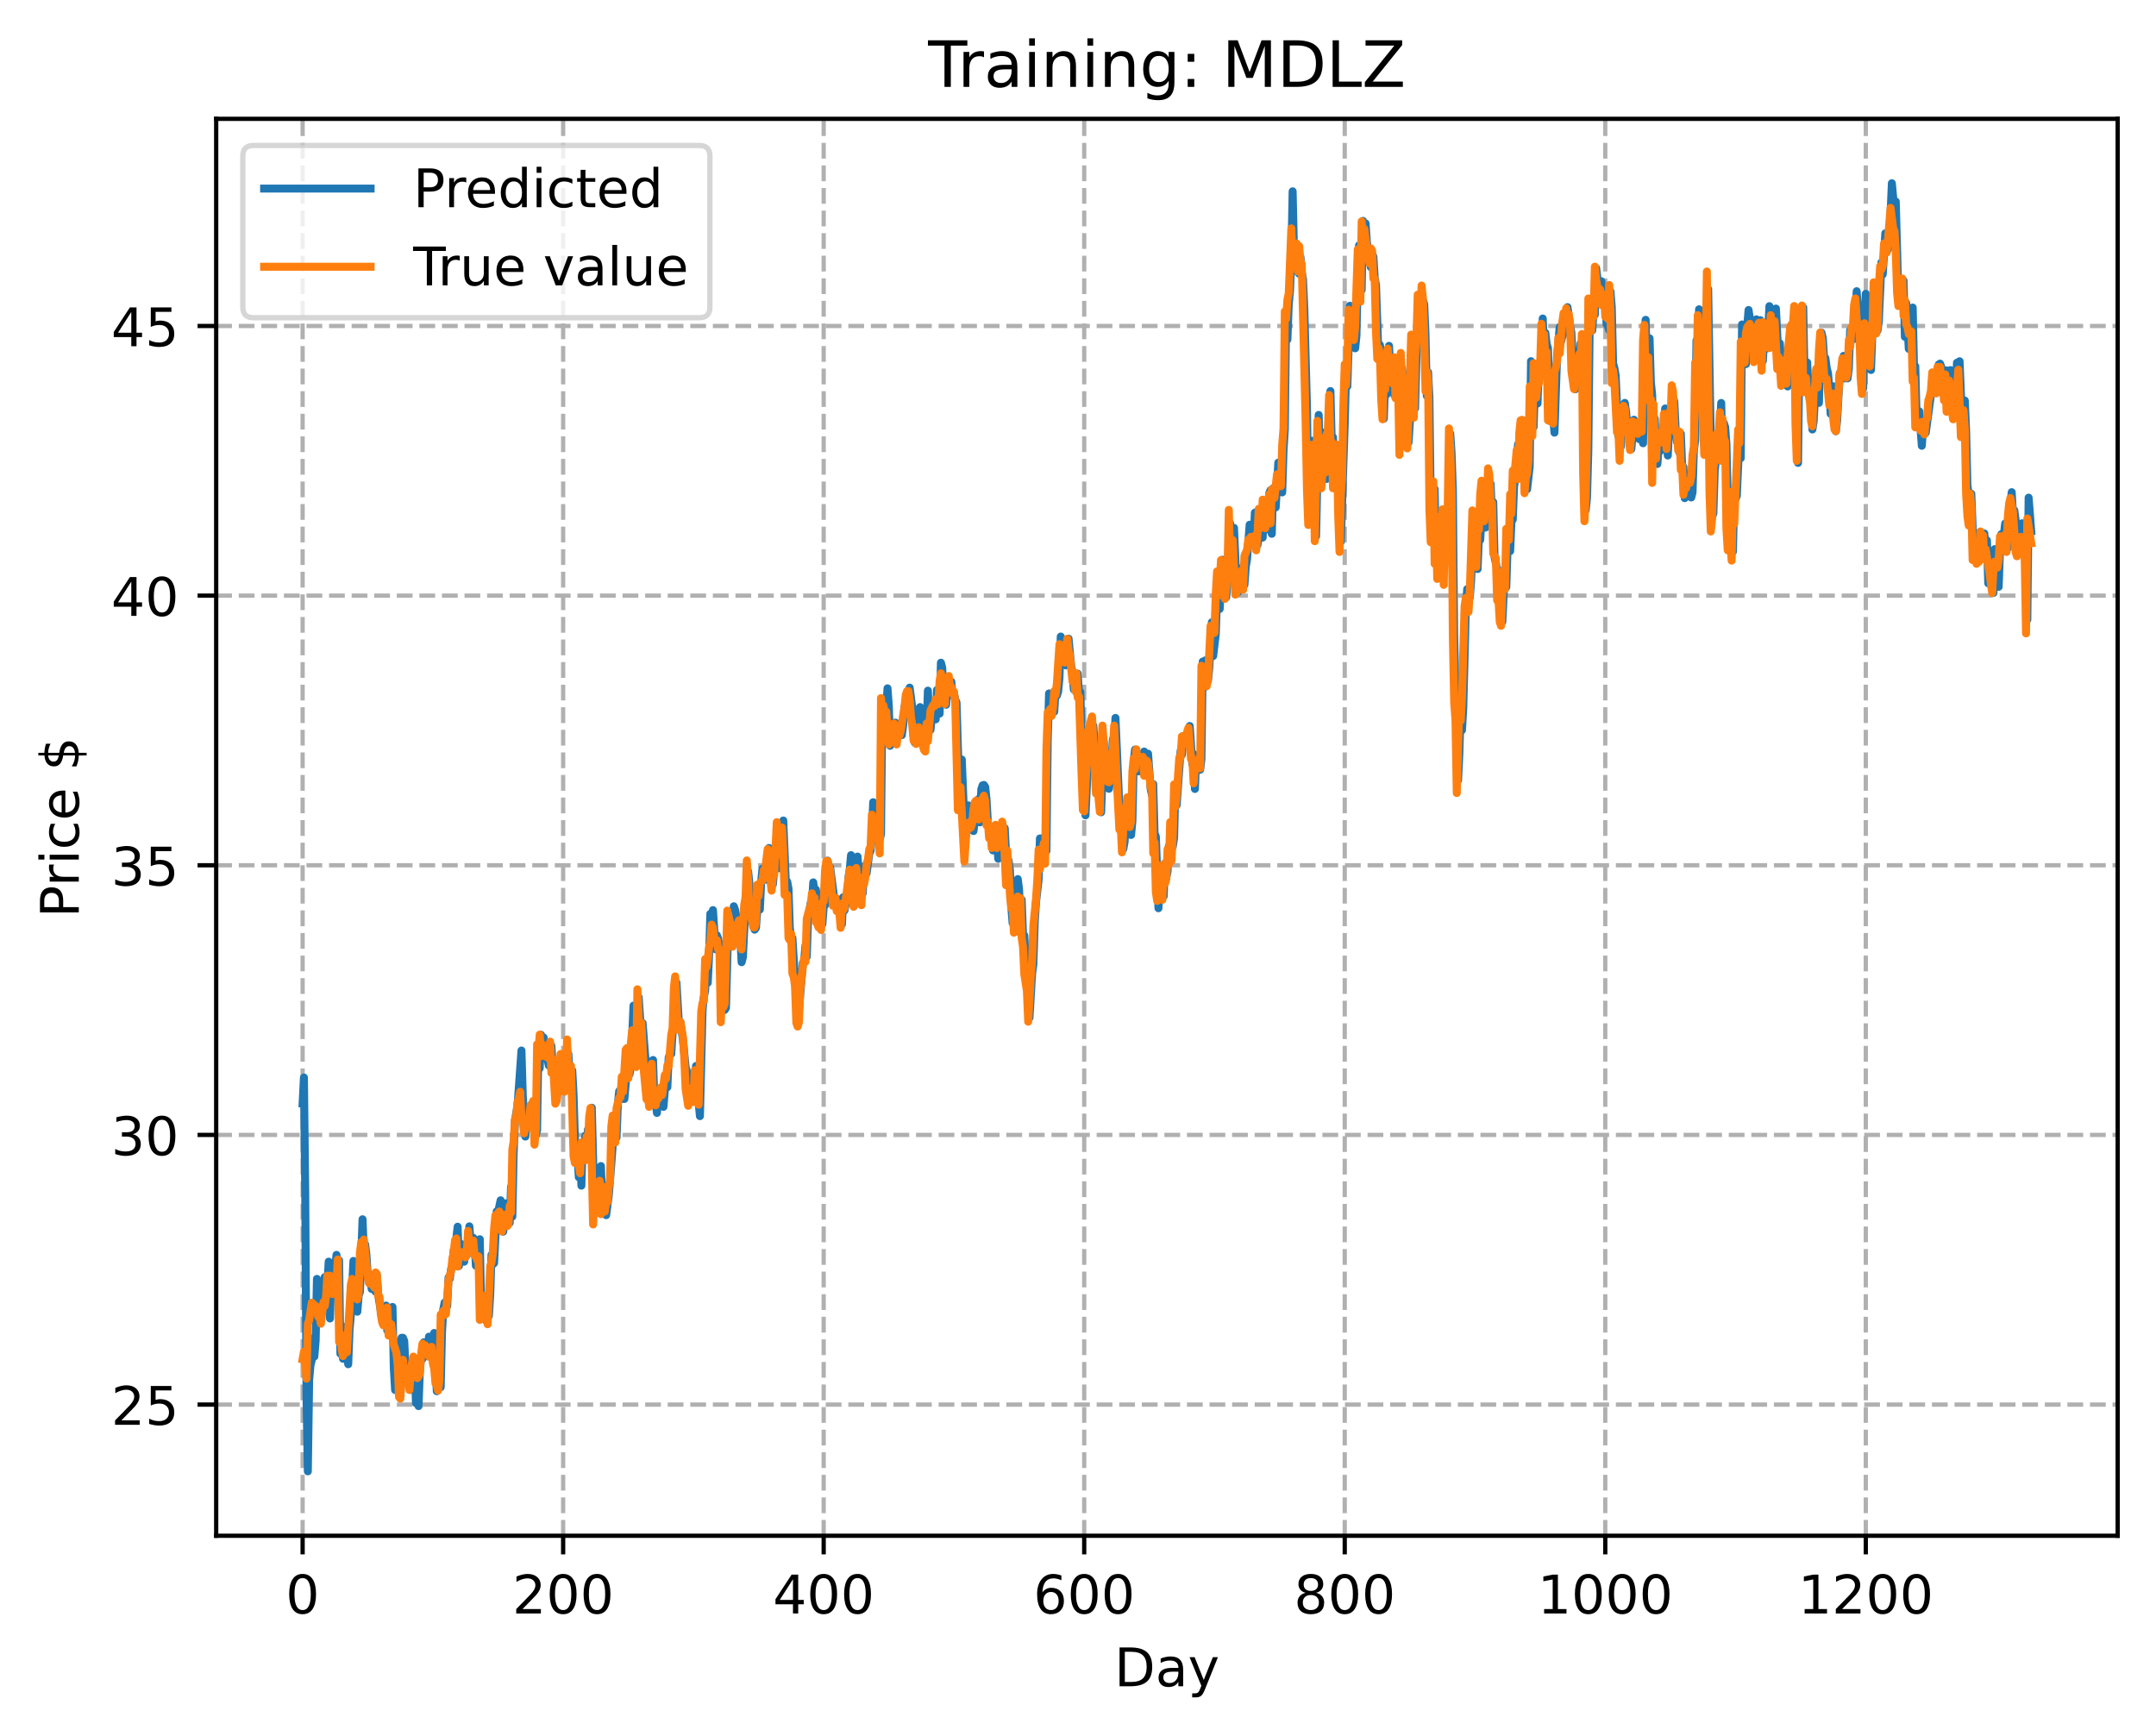 <?xml version="1.0" encoding="utf-8" standalone="no"?>
<!DOCTYPE svg PUBLIC "-//W3C//DTD SVG 1.1//EN"
  "http://www.w3.org/Graphics/SVG/1.1/DTD/svg11.dtd">
<!-- Created with matplotlib (https://matplotlib.org/) -->
<svg height="325.986pt" version="1.1" viewBox="0 0 404.923 325.986" width="404.923pt" xmlns="http://www.w3.org/2000/svg" xmlns:xlink="http://www.w3.org/1999/xlink">
 <defs>
  <style type="text/css">
*{stroke-linecap:butt;stroke-linejoin:round;}
  </style>
 </defs>
 <g id="figure_1">
  <g id="patch_1">
   <path d="M 0 325.986 
L 404.923 325.986 
L 404.923 0 
L 0 0 
z
" style="fill:#ffffff;"/>
  </g>
  <g id="axes_1">
   <g id="patch_2">
    <path d="M 40.603 288.43 
L 397.723 288.43 
L 397.723 22.318 
L 40.603 22.318 
z
" style="fill:#ffffff;"/>
   </g>
   <g id="matplotlib.axis_1">
    <g id="xtick_1">
     <g id="line2d_1">
      <path clip-path="url(#p2878108fb9)" d="M 56.836 288.43 
L 56.836 22.318 
" style="fill:none;stroke:#b0b0b0;stroke-dasharray:2.96,1.28;stroke-dashoffset:0;stroke-width:0.8;"/>
     </g>
     <g id="line2d_2">
      <defs>
       <path d="M 0 0 
L 0 3.5 
" id="me683ab1a1e" style="stroke:#000000;stroke-width:0.8;"/>
      </defs>
      <g>
       <use style="stroke:#000000;stroke-width:0.8;" x="56.836" xlink:href="#me683ab1a1e" y="288.43"/>
      </g>
     </g>
     <g id="text_1">
      <!-- 0 -->
      <defs>
       <path d="M 31.781 66.406 
Q 24.172 66.406 20.328 58.906 
Q 16.5 51.422 16.5 36.375 
Q 16.5 21.391 20.328 13.891 
Q 24.172 6.391 31.781 6.391 
Q 39.453 6.391 43.281 13.891 
Q 47.125 21.391 47.125 36.375 
Q 47.125 51.422 43.281 58.906 
Q 39.453 66.406 31.781 66.406 
z
M 31.781 74.219 
Q 44.047 74.219 50.516 64.516 
Q 56.984 54.828 56.984 36.375 
Q 56.984 17.969 50.516 8.266 
Q 44.047 -1.422 31.781 -1.422 
Q 19.531 -1.422 13.062 8.266 
Q 6.594 17.969 6.594 36.375 
Q 6.594 54.828 13.062 64.516 
Q 19.531 74.219 31.781 74.219 
z
" id="DejaVuSans-48"/>
      </defs>
      <g transform="translate(53.655 303.029)scale(0.1 -0.1)">
       <use xlink:href="#DejaVuSans-48"/>
      </g>
     </g>
    </g>
    <g id="xtick_2">
     <g id="line2d_3">
      <path clip-path="url(#p2878108fb9)" d="M 105.766 288.43 
L 105.766 22.318 
" style="fill:none;stroke:#b0b0b0;stroke-dasharray:2.96,1.28;stroke-dashoffset:0;stroke-width:0.8;"/>
     </g>
     <g id="line2d_4">
      <g>
       <use style="stroke:#000000;stroke-width:0.8;" x="105.766" xlink:href="#me683ab1a1e" y="288.43"/>
      </g>
     </g>
     <g id="text_2">
      <!-- 200 -->
      <defs>
       <path d="M 19.188 8.297 
L 53.609 8.297 
L 53.609 0 
L 7.328 0 
L 7.328 8.297 
Q 12.938 14.109 22.625 23.891 
Q 32.328 33.688 34.812 36.531 
Q 39.547 41.844 41.422 45.531 
Q 43.312 49.219 43.312 52.781 
Q 43.312 58.594 39.234 62.25 
Q 35.156 65.922 28.609 65.922 
Q 23.969 65.922 18.812 64.312 
Q 13.672 62.703 7.812 59.422 
L 7.812 69.391 
Q 13.766 71.781 18.938 73 
Q 24.125 74.219 28.422 74.219 
Q 39.75 74.219 46.484 68.547 
Q 53.219 62.891 53.219 53.422 
Q 53.219 48.922 51.531 44.891 
Q 49.859 40.875 45.406 35.406 
Q 44.188 33.984 37.641 27.219 
Q 31.109 20.453 19.188 8.297 
z
" id="DejaVuSans-50"/>
      </defs>
      <g transform="translate(96.223 303.029)scale(0.1 -0.1)">
       <use xlink:href="#DejaVuSans-50"/>
       <use x="63.623" xlink:href="#DejaVuSans-48"/>
       <use x="127.246" xlink:href="#DejaVuSans-48"/>
      </g>
     </g>
    </g>
    <g id="xtick_3">
     <g id="line2d_5">
      <path clip-path="url(#p2878108fb9)" d="M 154.697 288.43 
L 154.697 22.318 
" style="fill:none;stroke:#b0b0b0;stroke-dasharray:2.96,1.28;stroke-dashoffset:0;stroke-width:0.8;"/>
     </g>
     <g id="line2d_6">
      <g>
       <use style="stroke:#000000;stroke-width:0.8;" x="154.697" xlink:href="#me683ab1a1e" y="288.43"/>
      </g>
     </g>
     <g id="text_3">
      <!-- 400 -->
      <defs>
       <path d="M 37.797 64.312 
L 12.891 25.391 
L 37.797 25.391 
z
M 35.203 72.906 
L 47.609 72.906 
L 47.609 25.391 
L 58.016 25.391 
L 58.016 17.188 
L 47.609 17.188 
L 47.609 0 
L 37.797 0 
L 37.797 17.188 
L 4.891 17.188 
L 4.891 26.703 
z
" id="DejaVuSans-52"/>
      </defs>
      <g transform="translate(145.153 303.029)scale(0.1 -0.1)">
       <use xlink:href="#DejaVuSans-52"/>
       <use x="63.623" xlink:href="#DejaVuSans-48"/>
       <use x="127.246" xlink:href="#DejaVuSans-48"/>
      </g>
     </g>
    </g>
    <g id="xtick_4">
     <g id="line2d_7">
      <path clip-path="url(#p2878108fb9)" d="M 203.628 288.43 
L 203.628 22.318 
" style="fill:none;stroke:#b0b0b0;stroke-dasharray:2.96,1.28;stroke-dashoffset:0;stroke-width:0.8;"/>
     </g>
     <g id="line2d_8">
      <g>
       <use style="stroke:#000000;stroke-width:0.8;" x="203.628" xlink:href="#me683ab1a1e" y="288.43"/>
      </g>
     </g>
     <g id="text_4">
      <!-- 600 -->
      <defs>
       <path d="M 33.016 40.375 
Q 26.375 40.375 22.484 35.828 
Q 18.609 31.297 18.609 23.391 
Q 18.609 15.531 22.484 10.953 
Q 26.375 6.391 33.016 6.391 
Q 39.656 6.391 43.531 10.953 
Q 47.406 15.531 47.406 23.391 
Q 47.406 31.297 43.531 35.828 
Q 39.656 40.375 33.016 40.375 
z
M 52.594 71.297 
L 52.594 62.312 
Q 48.875 64.062 45.094 64.984 
Q 41.312 65.922 37.594 65.922 
Q 27.828 65.922 22.672 59.328 
Q 17.531 52.734 16.797 39.406 
Q 19.672 43.656 24.016 45.922 
Q 28.375 48.188 33.594 48.188 
Q 44.578 48.188 50.953 41.516 
Q 57.328 34.859 57.328 23.391 
Q 57.328 12.156 50.688 5.359 
Q 44.047 -1.422 33.016 -1.422 
Q 20.359 -1.422 13.672 8.266 
Q 6.984 17.969 6.984 36.375 
Q 6.984 53.656 15.188 63.938 
Q 23.391 74.219 37.203 74.219 
Q 40.922 74.219 44.703 73.484 
Q 48.484 72.75 52.594 71.297 
z
" id="DejaVuSans-54"/>
      </defs>
      <g transform="translate(194.084 303.029)scale(0.1 -0.1)">
       <use xlink:href="#DejaVuSans-54"/>
       <use x="63.623" xlink:href="#DejaVuSans-48"/>
       <use x="127.246" xlink:href="#DejaVuSans-48"/>
      </g>
     </g>
    </g>
    <g id="xtick_5">
     <g id="line2d_9">
      <path clip-path="url(#p2878108fb9)" d="M 252.558 288.43 
L 252.558 22.318 
" style="fill:none;stroke:#b0b0b0;stroke-dasharray:2.96,1.28;stroke-dashoffset:0;stroke-width:0.8;"/>
     </g>
     <g id="line2d_10">
      <g>
       <use style="stroke:#000000;stroke-width:0.8;" x="252.558" xlink:href="#me683ab1a1e" y="288.43"/>
      </g>
     </g>
     <g id="text_5">
      <!-- 800 -->
      <defs>
       <path d="M 31.781 34.625 
Q 24.75 34.625 20.719 30.859 
Q 16.703 27.094 16.703 20.516 
Q 16.703 13.922 20.719 10.156 
Q 24.75 6.391 31.781 6.391 
Q 38.812 6.391 42.859 10.172 
Q 46.922 13.969 46.922 20.516 
Q 46.922 27.094 42.891 30.859 
Q 38.875 34.625 31.781 34.625 
z
M 21.922 38.812 
Q 15.578 40.375 12.031 44.719 
Q 8.5 49.078 8.5 55.328 
Q 8.5 64.062 14.719 69.141 
Q 20.953 74.219 31.781 74.219 
Q 42.672 74.219 48.875 69.141 
Q 55.078 64.062 55.078 55.328 
Q 55.078 49.078 51.531 44.719 
Q 48 40.375 41.703 38.812 
Q 48.828 37.156 52.797 32.312 
Q 56.781 27.484 56.781 20.516 
Q 56.781 9.906 50.312 4.234 
Q 43.844 -1.422 31.781 -1.422 
Q 19.734 -1.422 13.25 4.234 
Q 6.781 9.906 6.781 20.516 
Q 6.781 27.484 10.781 32.312 
Q 14.797 37.156 21.922 38.812 
z
M 18.312 54.391 
Q 18.312 48.734 21.844 45.562 
Q 25.391 42.391 31.781 42.391 
Q 38.141 42.391 41.719 45.562 
Q 45.312 48.734 45.312 54.391 
Q 45.312 60.062 41.719 63.234 
Q 38.141 66.406 31.781 66.406 
Q 25.391 66.406 21.844 63.234 
Q 18.312 60.062 18.312 54.391 
z
" id="DejaVuSans-56"/>
      </defs>
      <g transform="translate(243.015 303.029)scale(0.1 -0.1)">
       <use xlink:href="#DejaVuSans-56"/>
       <use x="63.623" xlink:href="#DejaVuSans-48"/>
       <use x="127.246" xlink:href="#DejaVuSans-48"/>
      </g>
     </g>
    </g>
    <g id="xtick_6">
     <g id="line2d_11">
      <path clip-path="url(#p2878108fb9)" d="M 301.489 288.43 
L 301.489 22.318 
" style="fill:none;stroke:#b0b0b0;stroke-dasharray:2.96,1.28;stroke-dashoffset:0;stroke-width:0.8;"/>
     </g>
     <g id="line2d_12">
      <g>
       <use style="stroke:#000000;stroke-width:0.8;" x="301.489" xlink:href="#me683ab1a1e" y="288.43"/>
      </g>
     </g>
     <g id="text_6">
      <!-- 1000 -->
      <defs>
       <path d="M 12.406 8.297 
L 28.516 8.297 
L 28.516 63.922 
L 10.984 60.406 
L 10.984 69.391 
L 28.422 72.906 
L 38.281 72.906 
L 38.281 8.297 
L 54.391 8.297 
L 54.391 0 
L 12.406 0 
z
" id="DejaVuSans-49"/>
      </defs>
      <g transform="translate(288.764 303.029)scale(0.1 -0.1)">
       <use xlink:href="#DejaVuSans-49"/>
       <use x="63.623" xlink:href="#DejaVuSans-48"/>
       <use x="127.246" xlink:href="#DejaVuSans-48"/>
       <use x="190.869" xlink:href="#DejaVuSans-48"/>
      </g>
     </g>
    </g>
    <g id="xtick_7">
     <g id="line2d_13">
      <path clip-path="url(#p2878108fb9)" d="M 350.419 288.43 
L 350.419 22.318 
" style="fill:none;stroke:#b0b0b0;stroke-dasharray:2.96,1.28;stroke-dashoffset:0;stroke-width:0.8;"/>
     </g>
     <g id="line2d_14">
      <g>
       <use style="stroke:#000000;stroke-width:0.8;" x="350.419" xlink:href="#me683ab1a1e" y="288.43"/>
      </g>
     </g>
     <g id="text_7">
      <!-- 1200 -->
      <g transform="translate(337.694 303.029)scale(0.1 -0.1)">
       <use xlink:href="#DejaVuSans-49"/>
       <use x="63.623" xlink:href="#DejaVuSans-50"/>
       <use x="127.246" xlink:href="#DejaVuSans-48"/>
       <use x="190.869" xlink:href="#DejaVuSans-48"/>
      </g>
     </g>
    </g>
    <g id="text_8">
     <!-- Day -->
     <defs>
      <path d="M 19.672 64.797 
L 19.672 8.109 
L 31.594 8.109 
Q 46.688 8.109 53.688 14.938 
Q 60.688 21.781 60.688 36.531 
Q 60.688 51.172 53.688 57.984 
Q 46.688 64.797 31.594 64.797 
z
M 9.812 72.906 
L 30.078 72.906 
Q 51.266 72.906 61.172 64.094 
Q 71.094 55.281 71.094 36.531 
Q 71.094 17.672 61.125 8.828 
Q 51.172 0 30.078 0 
L 9.812 0 
z
" id="DejaVuSans-68"/>
      <path d="M 34.281 27.484 
Q 23.391 27.484 19.188 25 
Q 14.984 22.516 14.984 16.5 
Q 14.984 11.719 18.141 8.906 
Q 21.297 6.109 26.703 6.109 
Q 34.188 6.109 38.703 11.406 
Q 43.219 16.703 43.219 25.484 
L 43.219 27.484 
z
M 52.203 31.203 
L 52.203 0 
L 43.219 0 
L 43.219 8.297 
Q 40.141 3.328 35.547 0.953 
Q 30.953 -1.422 24.312 -1.422 
Q 15.922 -1.422 10.953 3.297 
Q 6 8.016 6 15.922 
Q 6 25.141 12.172 29.828 
Q 18.359 34.516 30.609 34.516 
L 43.219 34.516 
L 43.219 35.406 
Q 43.219 41.609 39.141 45 
Q 35.062 48.391 27.688 48.391 
Q 23 48.391 18.547 47.266 
Q 14.109 46.141 10.016 43.891 
L 10.016 52.203 
Q 14.938 54.109 19.578 55.047 
Q 24.219 56 28.609 56 
Q 40.484 56 46.344 49.844 
Q 52.203 43.703 52.203 31.203 
z
" id="DejaVuSans-97"/>
      <path d="M 32.172 -5.078 
Q 28.375 -14.844 24.75 -17.812 
Q 21.141 -20.797 15.094 -20.797 
L 7.906 -20.797 
L 7.906 -13.281 
L 13.188 -13.281 
Q 16.891 -13.281 18.938 -11.516 
Q 21 -9.766 23.484 -3.219 
L 25.094 0.875 
L 2.984 54.688 
L 12.5 54.688 
L 29.594 11.922 
L 46.688 54.688 
L 56.203 54.688 
z
" id="DejaVuSans-121"/>
     </defs>
     <g transform="translate(209.29 316.707)scale(0.1 -0.1)">
      <use xlink:href="#DejaVuSans-68"/>
      <use x="77.002" xlink:href="#DejaVuSans-97"/>
      <use x="138.281" xlink:href="#DejaVuSans-121"/>
     </g>
    </g>
   </g>
   <g id="matplotlib.axis_2">
    <g id="ytick_1">
     <g id="line2d_15">
      <path clip-path="url(#p2878108fb9)" d="M 40.603 263.799 
L 397.723 263.799 
" style="fill:none;stroke:#b0b0b0;stroke-dasharray:2.96,1.28;stroke-dashoffset:0;stroke-width:0.8;"/>
     </g>
     <g id="line2d_16">
      <defs>
       <path d="M 0 0 
L -3.5 0 
" id="m77b5f998e4" style="stroke:#000000;stroke-width:0.8;"/>
      </defs>
      <g>
       <use style="stroke:#000000;stroke-width:0.8;" x="40.603" xlink:href="#m77b5f998e4" y="263.799"/>
      </g>
     </g>
     <g id="text_9">
      <!-- 25 -->
      <defs>
       <path d="M 10.797 72.906 
L 49.516 72.906 
L 49.516 64.594 
L 19.828 64.594 
L 19.828 46.734 
Q 21.969 47.469 24.109 47.828 
Q 26.266 48.188 28.422 48.188 
Q 40.625 48.188 47.75 41.5 
Q 54.891 34.812 54.891 23.391 
Q 54.891 11.625 47.562 5.094 
Q 40.234 -1.422 26.906 -1.422 
Q 22.312 -1.422 17.547 -0.641 
Q 12.797 0.141 7.719 1.703 
L 7.719 11.625 
Q 12.109 9.234 16.797 8.062 
Q 21.484 6.891 26.703 6.891 
Q 35.156 6.891 40.078 11.328 
Q 45.016 15.766 45.016 23.391 
Q 45.016 31 40.078 35.438 
Q 35.156 39.891 26.703 39.891 
Q 22.75 39.891 18.812 39.016 
Q 14.891 38.141 10.797 36.281 
z
" id="DejaVuSans-53"/>
      </defs>
      <g transform="translate(20.878 267.598)scale(0.1 -0.1)">
       <use xlink:href="#DejaVuSans-50"/>
       <use x="63.623" xlink:href="#DejaVuSans-53"/>
      </g>
     </g>
    </g>
    <g id="ytick_2">
     <g id="line2d_17">
      <path clip-path="url(#p2878108fb9)" d="M 40.603 213.156 
L 397.723 213.156 
" style="fill:none;stroke:#b0b0b0;stroke-dasharray:2.96,1.28;stroke-dashoffset:0;stroke-width:0.8;"/>
     </g>
     <g id="line2d_18">
      <g>
       <use style="stroke:#000000;stroke-width:0.8;" x="40.603" xlink:href="#m77b5f998e4" y="213.156"/>
      </g>
     </g>
     <g id="text_10">
      <!-- 30 -->
      <defs>
       <path d="M 40.578 39.312 
Q 47.656 37.797 51.625 33 
Q 55.609 28.219 55.609 21.188 
Q 55.609 10.406 48.188 4.484 
Q 40.766 -1.422 27.094 -1.422 
Q 22.516 -1.422 17.656 -0.516 
Q 12.797 0.391 7.625 2.203 
L 7.625 11.719 
Q 11.719 9.328 16.594 8.109 
Q 21.484 6.891 26.812 6.891 
Q 36.078 6.891 40.938 10.547 
Q 45.797 14.203 45.797 21.188 
Q 45.797 27.641 41.281 31.266 
Q 36.766 34.906 28.719 34.906 
L 20.219 34.906 
L 20.219 43.016 
L 29.109 43.016 
Q 36.375 43.016 40.234 45.922 
Q 44.094 48.828 44.094 54.297 
Q 44.094 59.906 40.109 62.906 
Q 36.141 65.922 28.719 65.922 
Q 24.656 65.922 20.016 65.031 
Q 15.375 64.156 9.812 62.312 
L 9.812 71.094 
Q 15.438 72.656 20.344 73.438 
Q 25.25 74.219 29.594 74.219 
Q 40.828 74.219 47.359 69.109 
Q 53.906 64.016 53.906 55.328 
Q 53.906 49.266 50.438 45.094 
Q 46.969 40.922 40.578 39.312 
z
" id="DejaVuSans-51"/>
      </defs>
      <g transform="translate(20.878 216.955)scale(0.1 -0.1)">
       <use xlink:href="#DejaVuSans-51"/>
       <use x="63.623" xlink:href="#DejaVuSans-48"/>
      </g>
     </g>
    </g>
    <g id="ytick_3">
     <g id="line2d_19">
      <path clip-path="url(#p2878108fb9)" d="M 40.603 162.512 
L 397.723 162.512 
" style="fill:none;stroke:#b0b0b0;stroke-dasharray:2.96,1.28;stroke-dashoffset:0;stroke-width:0.8;"/>
     </g>
     <g id="line2d_20">
      <g>
       <use style="stroke:#000000;stroke-width:0.8;" x="40.603" xlink:href="#m77b5f998e4" y="162.512"/>
      </g>
     </g>
     <g id="text_11">
      <!-- 35 -->
      <g transform="translate(20.878 166.311)scale(0.1 -0.1)">
       <use xlink:href="#DejaVuSans-51"/>
       <use x="63.623" xlink:href="#DejaVuSans-53"/>
      </g>
     </g>
    </g>
    <g id="ytick_4">
     <g id="line2d_21">
      <path clip-path="url(#p2878108fb9)" d="M 40.603 111.868 
L 397.723 111.868 
" style="fill:none;stroke:#b0b0b0;stroke-dasharray:2.96,1.28;stroke-dashoffset:0;stroke-width:0.8;"/>
     </g>
     <g id="line2d_22">
      <g>
       <use style="stroke:#000000;stroke-width:0.8;" x="40.603" xlink:href="#m77b5f998e4" y="111.868"/>
      </g>
     </g>
     <g id="text_12">
      <!-- 40 -->
      <g transform="translate(20.878 115.668)scale(0.1 -0.1)">
       <use xlink:href="#DejaVuSans-52"/>
       <use x="63.623" xlink:href="#DejaVuSans-48"/>
      </g>
     </g>
    </g>
    <g id="ytick_5">
     <g id="line2d_23">
      <path clip-path="url(#p2878108fb9)" d="M 40.603 61.225 
L 397.723 61.225 
" style="fill:none;stroke:#b0b0b0;stroke-dasharray:2.96,1.28;stroke-dashoffset:0;stroke-width:0.8;"/>
     </g>
     <g id="line2d_24">
      <g>
       <use style="stroke:#000000;stroke-width:0.8;" x="40.603" xlink:href="#m77b5f998e4" y="61.225"/>
      </g>
     </g>
     <g id="text_13">
      <!-- 45 -->
      <g transform="translate(20.878 65.024)scale(0.1 -0.1)">
       <use xlink:href="#DejaVuSans-52"/>
       <use x="63.623" xlink:href="#DejaVuSans-53"/>
      </g>
     </g>
    </g>
    <g id="text_14">
     <!-- Price $ -->
     <defs>
      <path d="M 19.672 64.797 
L 19.672 37.406 
L 32.078 37.406 
Q 38.969 37.406 42.719 40.969 
Q 46.484 44.531 46.484 51.125 
Q 46.484 57.672 42.719 61.234 
Q 38.969 64.797 32.078 64.797 
z
M 9.812 72.906 
L 32.078 72.906 
Q 44.344 72.906 50.609 67.359 
Q 56.891 61.812 56.891 51.125 
Q 56.891 40.328 50.609 34.812 
Q 44.344 29.297 32.078 29.297 
L 19.672 29.297 
L 19.672 0 
L 9.812 0 
z
" id="DejaVuSans-80"/>
      <path d="M 41.109 46.297 
Q 39.594 47.172 37.812 47.578 
Q 36.031 48 33.891 48 
Q 26.266 48 22.188 43.047 
Q 18.109 38.094 18.109 28.812 
L 18.109 0 
L 9.078 0 
L 9.078 54.688 
L 18.109 54.688 
L 18.109 46.188 
Q 20.953 51.172 25.484 53.578 
Q 30.031 56 36.531 56 
Q 37.453 56 38.578 55.875 
Q 39.703 55.766 41.062 55.516 
z
" id="DejaVuSans-114"/>
      <path d="M 9.422 54.688 
L 18.406 54.688 
L 18.406 0 
L 9.422 0 
z
M 9.422 75.984 
L 18.406 75.984 
L 18.406 64.594 
L 9.422 64.594 
z
" id="DejaVuSans-105"/>
      <path d="M 48.781 52.594 
L 48.781 44.188 
Q 44.969 46.297 41.141 47.344 
Q 37.312 48.391 33.406 48.391 
Q 24.656 48.391 19.812 42.844 
Q 14.984 37.312 14.984 27.297 
Q 14.984 17.281 19.812 11.734 
Q 24.656 6.203 33.406 6.203 
Q 37.312 6.203 41.141 7.25 
Q 44.969 8.297 48.781 10.406 
L 48.781 2.094 
Q 45.016 0.344 40.984 -0.531 
Q 36.969 -1.422 32.422 -1.422 
Q 20.062 -1.422 12.781 6.344 
Q 5.516 14.109 5.516 27.297 
Q 5.516 40.672 12.859 48.328 
Q 20.219 56 33.016 56 
Q 37.156 56 41.109 55.141 
Q 45.062 54.297 48.781 52.594 
z
" id="DejaVuSans-99"/>
      <path d="M 56.203 29.594 
L 56.203 25.203 
L 14.891 25.203 
Q 15.484 15.922 20.484 11.062 
Q 25.484 6.203 34.422 6.203 
Q 39.594 6.203 44.453 7.469 
Q 49.312 8.734 54.109 11.281 
L 54.109 2.781 
Q 49.266 0.734 44.188 -0.344 
Q 39.109 -1.422 33.891 -1.422 
Q 20.797 -1.422 13.156 6.188 
Q 5.516 13.812 5.516 26.812 
Q 5.516 40.234 12.766 48.109 
Q 20.016 56 32.328 56 
Q 43.359 56 49.781 48.891 
Q 56.203 41.797 56.203 29.594 
z
M 47.219 32.234 
Q 47.125 39.594 43.094 43.984 
Q 39.062 48.391 32.422 48.391 
Q 24.906 48.391 20.391 44.141 
Q 15.875 39.891 15.188 32.172 
z
" id="DejaVuSans-101"/>
      <path id="DejaVuSans-32"/>
      <path d="M 33.797 -14.703 
L 28.906 -14.703 
L 28.859 0 
Q 23.734 0.094 18.609 1.188 
Q 13.484 2.297 8.297 4.5 
L 8.297 13.281 
Q 13.281 10.156 18.375 8.562 
Q 23.484 6.984 28.906 6.938 
L 28.906 29.203 
Q 18.109 30.953 13.203 35.156 
Q 8.297 39.359 8.297 46.688 
Q 8.297 54.641 13.625 59.219 
Q 18.953 63.812 28.906 64.5 
L 28.906 75.984 
L 33.797 75.984 
L 33.797 64.656 
Q 38.328 64.453 42.578 63.688 
Q 46.828 62.938 50.875 61.625 
L 50.875 53.078 
Q 46.828 55.125 42.547 56.25 
Q 38.281 57.375 33.797 57.562 
L 33.797 36.719 
Q 44.875 35.016 50.094 30.609 
Q 55.328 26.219 55.328 18.609 
Q 55.328 10.359 49.781 5.594 
Q 44.234 0.828 33.797 0.094 
z
M 28.906 37.594 
L 28.906 57.625 
Q 23.25 56.984 20.266 54.391 
Q 17.281 51.812 17.281 47.516 
Q 17.281 43.312 20.031 40.969 
Q 22.797 38.625 28.906 37.594 
z
M 33.797 28.219 
L 33.797 7.078 
Q 39.984 7.906 43.141 10.594 
Q 46.297 13.281 46.297 17.672 
Q 46.297 21.969 43.281 24.5 
Q 40.281 27.047 33.797 28.219 
z
" id="DejaVuSans-36"/>
     </defs>
     <g transform="translate(14.798 172.342)rotate(-90)scale(0.1 -0.1)">
      <use xlink:href="#DejaVuSans-80"/>
      <use x="58.553" xlink:href="#DejaVuSans-114"/>
      <use x="99.666" xlink:href="#DejaVuSans-105"/>
      <use x="127.449" xlink:href="#DejaVuSans-99"/>
      <use x="182.43" xlink:href="#DejaVuSans-101"/>
      <use x="243.953" xlink:href="#DejaVuSans-32"/>
      <use x="275.74" xlink:href="#DejaVuSans-36"/>
     </g>
    </g>
   </g>
   <g id="line2d_25">
    <path clip-path="url(#p2878108fb9)" d="M 56.836 207.247 
L 57.081 202.372 
L 57.325 224.008 
L 57.57 262.473 
L 57.814 276.334 
L 58.059 259.228 
L 58.304 256.479 
L 58.548 255.447 
L 58.793 251.353 
L 59.038 254.774 
L 59.282 251.819 
L 59.527 240.196 
L 59.772 241.67 
L 60.016 246.954 
L 60.261 241.048 
L 60.506 245.448 
L 60.75 243.967 
L 60.995 239.851 
L 61.24 243.038 
L 61.484 241.541 
L 61.729 236.955 
L 61.974 247.63 
L 62.218 239.621 
L 62.463 240.748 
L 62.708 240.941 
L 63.197 235.684 
L 63.441 241.333 
L 63.686 236.704 
L 63.931 254.243 
L 64.175 248.989 
L 64.42 255.193 
L 64.665 254.379 
L 64.909 253.002 
L 65.399 256.219 
L 65.643 249.905 
L 65.888 247.031 
L 66.377 236.823 
L 66.622 243.846 
L 66.867 242.835 
L 67.111 246.354 
L 67.356 243.354 
L 67.601 242.641 
L 68.09 228.993 
L 68.335 235.26 
L 68.579 233.699 
L 68.824 235.782 
L 69.069 239.533 
L 69.313 240.816 
L 69.558 240.03 
L 69.802 242.076 
L 70.047 240.307 
L 70.292 239.771 
L 70.536 242.592 
L 70.781 239.541 
L 71.026 243.106 
L 71.76 247.735 
L 72.004 248.253 
L 72.494 245.195 
L 72.738 249.899 
L 72.983 246.803 
L 73.228 249.184 
L 73.472 246.61 
L 73.717 245.463 
L 73.962 256.965 
L 74.206 261.06 
L 74.451 256.857 
L 74.696 258.07 
L 74.94 253.575 
L 75.429 251.252 
L 75.674 251.26 
L 75.919 251.853 
L 76.163 256.917 
L 76.408 258.32 
L 76.653 258.634 
L 76.897 260.321 
L 77.142 261.035 
L 77.387 260.596 
L 77.876 255.694 
L 78.121 263.53 
L 78.365 259.395 
L 78.61 264.086 
L 78.855 257.305 
L 79.099 254.811 
L 79.344 255.224 
L 79.589 252.097 
L 79.833 252.543 
L 80.078 254.224 
L 80.323 254.722 
L 80.567 251.044 
L 80.812 251.064 
L 81.056 253.447 
L 81.546 250.351 
L 82.035 261.295 
L 82.28 257.922 
L 82.769 260.538 
L 83.014 250.219 
L 83.258 245.882 
L 83.503 244.639 
L 83.748 244.688 
L 83.992 245.28 
L 84.237 239.938 
L 84.482 240.145 
L 84.726 238.341 
L 84.971 237.947 
L 85.216 234.767 
L 85.46 234.746 
L 85.95 230.391 
L 86.194 237.766 
L 86.439 236.43 
L 86.684 233.671 
L 86.928 235.823 
L 87.173 236.965 
L 87.417 235.321 
L 87.662 235.742 
L 87.907 235.175 
L 88.151 230.324 
L 88.396 233.219 
L 88.641 233.445 
L 88.885 232.474 
L 89.13 232.944 
L 89.375 237.714 
L 89.619 236.361 
L 89.864 236.091 
L 90.109 232.746 
L 90.353 245.025 
L 90.843 243.464 
L 91.087 243.984 
L 91.332 248.064 
L 91.577 246.548 
L 91.821 247.152 
L 92.066 243.235 
L 92.311 235.675 
L 92.555 237.444 
L 92.8 237.218 
L 93.289 227.51 
L 93.534 227.713 
L 94.023 225.428 
L 94.268 230.167 
L 94.512 231.32 
L 94.757 229.286 
L 95.002 225.997 
L 95.491 227.541 
L 95.736 229.665 
L 95.98 222.886 
L 96.225 228.489 
L 96.47 216.759 
L 96.714 210.514 
L 97.204 207.585 
L 97.938 197.304 
L 98.182 205.803 
L 98.672 213.463 
L 98.916 210.291 
L 99.161 211.771 
L 99.65 208.366 
L 99.895 207.3 
L 100.384 210.703 
L 100.629 213.234 
L 100.873 212.246 
L 101.118 196.682 
L 101.363 200.638 
L 101.607 194.344 
L 101.852 197.531 
L 102.097 194.86 
L 102.341 196.079 
L 102.586 198.577 
L 102.831 198.937 
L 103.075 200.123 
L 103.565 196.424 
L 103.809 200.693 
L 104.054 200.224 
L 104.299 204.215 
L 104.543 205.805 
L 104.788 204.115 
L 105.032 204.383 
L 105.522 198.746 
L 105.766 201.408 
L 106.011 200.137 
L 106.256 202.899 
L 106.5 201.242 
L 106.745 197.925 
L 107.234 204.786 
L 107.479 201.061 
L 107.724 205.582 
L 107.968 213.713 
L 108.213 217.811 
L 108.458 216.939 
L 108.702 221.09 
L 108.947 216.249 
L 109.192 222.682 
L 109.436 214.491 
L 109.681 217.348 
L 109.926 213.292 
L 110.17 216.886 
L 110.415 212.151 
L 110.66 215.708 
L 110.904 210.244 
L 111.149 208.047 
L 111.638 227.252 
L 111.883 223.342 
L 112.127 227.578 
L 112.372 220.94 
L 112.861 219 
L 113.106 226.289 
L 113.351 224.843 
L 113.84 228.225 
L 114.329 224.582 
L 114.819 218.559 
L 115.308 211.84 
L 115.553 213.921 
L 115.797 213.629 
L 116.042 207.38 
L 116.287 204.947 
L 116.531 204.924 
L 116.776 206.416 
L 117.02 203.799 
L 117.265 206.4 
L 117.999 198.064 
L 118.244 201.746 
L 118.488 200.182 
L 118.978 188.867 
L 119.222 195.466 
L 119.467 194.39 
L 119.712 199.826 
L 119.956 187.286 
L 120.446 194.529 
L 120.69 192.135 
L 121.18 198.385 
L 121.424 200.305 
L 121.669 204.382 
L 121.914 199.912 
L 122.158 206.465 
L 122.403 200.368 
L 122.648 199.082 
L 122.892 206.192 
L 123.137 206.979 
L 123.381 209.019 
L 123.626 205.06 
L 123.871 204.923 
L 124.115 205.644 
L 124.36 204.14 
L 124.605 207.881 
L 125.094 202.195 
L 125.339 204.196 
L 125.583 198.61 
L 125.828 197.954 
L 126.073 197.928 
L 126.317 194.004 
L 126.562 192.357 
L 126.807 187.23 
L 127.051 184.538 
L 127.541 192.863 
L 127.785 191.951 
L 128.275 195.37 
L 128.764 200.382 
L 129.008 201.243 
L 129.253 206.134 
L 129.498 206.563 
L 129.742 203.585 
L 129.987 204.235 
L 130.232 206.313 
L 130.476 204.601 
L 130.721 200.208 
L 130.966 201.955 
L 131.21 207.113 
L 131.455 209.624 
L 131.944 189.862 
L 132.189 187.253 
L 132.434 186.111 
L 132.678 180.25 
L 132.923 184.583 
L 133.168 179.597 
L 133.412 171.622 
L 133.657 175.911 
L 133.902 170.929 
L 134.391 178.28 
L 134.636 175.66 
L 134.88 176.31 
L 135.125 178.865 
L 135.369 177.283 
L 135.614 187.832 
L 135.859 186.883 
L 136.103 189.684 
L 136.348 189.296 
L 136.837 171.53 
L 137.082 172.693 
L 137.327 171.581 
L 137.571 173.48 
L 137.816 170.213 
L 138.061 170.898 
L 138.305 172.247 
L 138.55 174.614 
L 138.795 175.774 
L 139.039 176.01 
L 139.284 180.717 
L 139.529 179.758 
L 140.018 169.803 
L 140.263 169.722 
L 140.507 163.637 
L 140.752 166.015 
L 140.996 170.888 
L 141.241 170.205 
L 141.486 171.333 
L 141.73 174.603 
L 141.975 174.258 
L 142.464 168.043 
L 142.709 170.824 
L 142.954 165.633 
L 143.198 163.153 
L 143.443 163.821 
L 143.688 165.089 
L 143.932 165.216 
L 144.422 159.26 
L 144.666 164.435 
L 144.911 164.59 
L 145.156 166.104 
L 145.4 163.361 
L 145.645 161.986 
L 146.134 155.77 
L 146.379 163.073 
L 146.624 160.577 
L 147.113 154.107 
L 147.602 166.195 
L 147.847 165.58 
L 148.091 166.917 
L 148.336 174.226 
L 148.581 176.109 
L 148.825 176.152 
L 149.559 187.83 
L 149.804 188.265 
L 150.049 189.737 
L 150.783 180.869 
L 151.027 180.529 
L 151.272 177.62 
L 151.517 179.695 
L 151.761 172.781 
L 152.251 169.611 
L 152.495 169.609 
L 152.74 165.724 
L 152.984 167.729 
L 153.229 167.072 
L 153.474 168.664 
L 153.718 172.502 
L 153.963 173.816 
L 154.208 172.893 
L 154.452 173.555 
L 154.697 170.362 
L 154.942 170.005 
L 155.431 161.642 
L 155.676 162.946 
L 155.92 162.914 
L 156.654 168.584 
L 156.899 169.4 
L 157.144 168.803 
L 157.388 170.841 
L 157.878 170.241 
L 158.122 173.616 
L 158.367 168.507 
L 158.612 170.994 
L 158.856 169.717 
L 159.101 169.401 
L 159.345 164.861 
L 159.59 163.323 
L 159.835 160.609 
L 160.324 166.355 
L 160.569 168.442 
L 160.813 165.374 
L 161.058 160.877 
L 161.547 167.798 
L 161.792 165.502 
L 162.037 167.775 
L 162.281 162.692 
L 162.526 163.574 
L 162.771 163.989 
L 163.26 160.299 
L 163.505 159.802 
L 163.749 157.036 
L 163.994 150.663 
L 164.239 155.755 
L 164.483 156.46 
L 164.728 152.85 
L 164.972 158.039 
L 165.217 157.682 
L 165.462 156.656 
L 165.706 133.65 
L 165.951 134.085 
L 166.196 133.056 
L 166.44 133.039 
L 166.685 129.279 
L 166.93 132.561 
L 167.174 140.07 
L 167.419 136.462 
L 167.664 136.983 
L 167.908 136.788 
L 168.153 135.711 
L 168.398 139.1 
L 168.642 136.861 
L 168.887 138.19 
L 169.132 136.458 
L 169.376 138.07 
L 169.621 136.253 
L 169.866 132.765 
L 170.355 131.645 
L 170.844 129.15 
L 171.333 132.878 
L 171.578 138.097 
L 171.823 139.482 
L 172.067 136.469 
L 172.557 138.519 
L 172.801 132.8 
L 173.046 137.761 
L 173.291 137.593 
L 173.535 137.614 
L 173.78 137.999 
L 174.025 137.187 
L 174.269 129.713 
L 174.514 136.679 
L 174.759 137.09 
L 175.248 132.254 
L 175.493 132.914 
L 175.737 135.104 
L 175.982 129.576 
L 176.227 132.525 
L 176.471 134.026 
L 176.716 124.466 
L 176.96 125.378 
L 177.205 131.082 
L 177.45 127.542 
L 177.694 132.362 
L 177.939 127.607 
L 178.184 129.718 
L 178.428 127.904 
L 178.673 128.038 
L 178.918 130.668 
L 179.162 130.272 
L 179.407 131.398 
L 179.652 131.948 
L 180.141 148.194 
L 180.63 142.649 
L 181.12 154.443 
L 181.364 156.9 
L 181.609 155.64 
L 181.854 151.255 
L 182.343 154.759 
L 182.588 153.39 
L 182.832 156.082 
L 183.077 154.249 
L 183.321 153.261 
L 183.566 152.868 
L 183.811 150.059 
L 184.055 154.447 
L 184.3 148.235 
L 184.545 147.495 
L 184.789 147.423 
L 185.034 147.797 
L 185.279 150.092 
L 185.523 154.262 
L 186.013 157.3 
L 186.257 156.045 
L 186.502 159.722 
L 186.747 159.061 
L 187.236 156.947 
L 187.481 161.288 
L 187.725 160.662 
L 187.97 156.891 
L 188.215 158.409 
L 188.459 156.076 
L 188.704 155.559 
L 189.193 165.004 
L 189.438 161.644 
L 189.682 163.482 
L 189.927 170.233 
L 190.172 173.342 
L 190.416 172.72 
L 190.661 175.02 
L 190.906 174.811 
L 191.15 165.108 
L 191.395 167.051 
L 191.64 172.641 
L 191.884 168.976 
L 192.129 175.504 
L 192.374 175.688 
L 192.863 184.059 
L 193.108 186.547 
L 193.352 191.143 
L 193.842 182.853 
L 194.086 181.028 
L 194.331 173.268 
L 194.575 169.433 
L 195.065 165.195 
L 195.309 157.472 
L 195.554 161.187 
L 195.799 160.65 
L 196.043 157.274 
L 196.288 158.12 
L 196.533 159.837 
L 196.777 139.061 
L 197.022 130.235 
L 197.267 132.964 
L 197.511 133.368 
L 197.756 132.691 
L 198.001 133.665 
L 198.245 129.677 
L 198.49 130.657 
L 198.735 129.909 
L 198.979 127.342 
L 199.224 119.551 
L 199.469 122.056 
L 199.713 121.231 
L 199.958 122.213 
L 200.203 124.971 
L 200.447 123.613 
L 200.692 119.944 
L 201.181 125.124 
L 201.426 126.213 
L 201.67 129.5 
L 201.915 127.667 
L 202.16 130.022 
L 202.404 126.52 
L 202.649 130.273 
L 202.894 129.974 
L 203.383 145.109 
L 203.628 150.417 
L 203.872 153.131 
L 204.606 137.319 
L 204.851 138.302 
L 205.096 136.177 
L 205.34 136.304 
L 206.074 146.246 
L 206.319 146.49 
L 206.563 147.259 
L 206.808 152.56 
L 207.297 139.286 
L 207.542 143.756 
L 208.276 148.141 
L 208.521 146.609 
L 209.01 138.838 
L 209.255 139.845 
L 209.499 134.834 
L 210.233 151.584 
L 210.478 154.252 
L 210.723 154.779 
L 210.967 159.465 
L 211.212 158.096 
L 211.457 153.951 
L 211.701 153.7 
L 211.946 149.744 
L 212.435 156.82 
L 212.68 154.157 
L 212.924 143.047 
L 213.169 140.783 
L 213.414 144.248 
L 213.658 141.87 
L 213.903 144.875 
L 214.148 141.958 
L 214.392 142.881 
L 214.882 141.147 
L 215.126 145.244 
L 215.371 143.797 
L 215.616 141.551 
L 216.105 148.148 
L 216.35 149.319 
L 216.594 147.258 
L 216.839 156.488 
L 217.084 157.113 
L 217.573 170.575 
L 217.818 165.945 
L 218.062 166.948 
L 218.307 162.996 
L 218.551 168.344 
L 218.796 162.164 
L 219.041 164.825 
L 219.285 163.666 
L 219.53 158.916 
L 219.775 161.395 
L 220.019 155.043 
L 220.264 158.977 
L 220.509 157.394 
L 220.753 147.728 
L 220.998 151.21 
L 221.487 144.341 
L 221.732 141.039 
L 221.977 141.753 
L 222.221 138.245 
L 222.466 138.691 
L 222.955 138.898 
L 223.2 139.6 
L 223.445 136.352 
L 223.934 143.508 
L 224.179 141.626 
L 224.423 148.172 
L 224.668 142.163 
L 224.912 144.369 
L 225.157 142.601 
L 225.402 144.568 
L 225.646 142.572 
L 225.891 124.247 
L 226.136 129.13 
L 226.38 124.024 
L 226.87 127.859 
L 227.114 125.556 
L 227.604 116.863 
L 227.848 123.214 
L 228.338 119.112 
L 228.582 111.894 
L 228.827 109.738 
L 229.072 114.375 
L 229.561 105.129 
L 229.806 109.791 
L 230.295 112.17 
L 230.784 106.7 
L 231.029 98.259 
L 231.273 105.351 
L 231.518 103.42 
L 231.763 99.143 
L 232.252 110.43 
L 232.497 111.241 
L 232.741 108.731 
L 232.986 108.332 
L 233.231 109.871 
L 233.475 106.472 
L 233.72 109.839 
L 233.965 106.474 
L 234.209 105.046 
L 234.699 98.549 
L 234.943 100.06 
L 235.188 99.126 
L 235.433 101.769 
L 235.677 96.295 
L 235.922 96.179 
L 236.167 102.376 
L 236.411 100.953 
L 236.656 96.342 
L 236.9 96.904 
L 237.145 100.964 
L 237.39 95.138 
L 237.879 99.44 
L 238.368 92.663 
L 238.613 92.07 
L 238.858 100.254 
L 239.102 91.723 
L 239.347 94.154 
L 239.592 95.298 
L 240.081 86.891 
L 240.326 91.741 
L 240.815 92.477 
L 241.06 84.702 
L 241.304 80.616 
L 241.549 59.503 
L 241.794 63.768 
L 242.038 57.222 
L 242.283 54.568 
L 242.527 48.444 
L 242.772 35.93 
L 243.017 46.693 
L 243.261 47.171 
L 243.506 50.936 
L 243.751 49.828 
L 243.995 51.408 
L 244.24 48.242 
L 244.485 51.177 
L 244.729 52.499 
L 244.974 58.11 
L 245.463 76.407 
L 245.708 93.705 
L 245.953 96.64 
L 246.197 87.116 
L 246.442 82.792 
L 246.687 83.537 
L 246.931 90.234 
L 247.176 100.717 
L 247.665 77.931 
L 247.91 86.711 
L 248.155 81.138 
L 248.399 87.235 
L 248.644 86.341 
L 248.888 84.247 
L 249.133 89.95 
L 249.378 83.058 
L 249.622 79.611 
L 249.867 73.446 
L 250.112 82.794 
L 250.356 82.128 
L 250.601 90.901 
L 250.846 88.598 
L 251.09 90.958 
L 251.335 84.527 
L 251.824 101.747 
L 252.558 79.484 
L 252.803 70.211 
L 253.048 72.563 
L 253.537 57.428 
L 253.782 61.668 
L 254.026 62.179 
L 254.271 62.238 
L 254.515 65.414 
L 254.76 63.032 
L 255.005 51.829 
L 255.249 46.074 
L 255.739 54.462 
L 255.983 41.486 
L 256.228 43.786 
L 256.473 41.961 
L 256.717 45.487 
L 257.451 50.169 
L 257.696 47.644 
L 257.941 48.196 
L 258.185 52.187 
L 258.43 53.541 
L 258.919 67.528 
L 259.164 64.786 
L 259.409 66.71 
L 259.653 74.75 
L 259.898 78.645 
L 260.143 71.831 
L 260.387 74.104 
L 260.632 67.841 
L 260.876 64.956 
L 261.121 69.843 
L 261.366 68.739 
L 261.855 74.174 
L 262.1 69.902 
L 262.344 74.76 
L 262.589 67.945 
L 262.834 72.981 
L 263.078 82.483 
L 263.323 69.234 
L 263.568 71.15 
L 263.812 75.785 
L 264.057 76.171 
L 264.302 72.33 
L 264.546 83.098 
L 264.791 79.244 
L 265.28 63.593 
L 265.525 67.619 
L 265.77 76.702 
L 266.014 67.323 
L 266.503 56.116 
L 266.748 57.431 
L 266.993 60.525 
L 267.237 56.384 
L 267.482 57.124 
L 267.727 62.746 
L 267.971 74.341 
L 268.216 69.916 
L 268.461 74.507 
L 268.705 94.673 
L 268.95 100.687 
L 269.439 91.833 
L 269.684 103.461 
L 269.929 97.334 
L 270.173 107.961 
L 270.418 97.81 
L 270.663 105.901 
L 270.907 107.866 
L 271.152 95.797 
L 271.397 105.544 
L 271.641 98.262 
L 271.886 101.21 
L 272.131 95.177 
L 272.375 81.443 
L 272.62 84.997 
L 272.864 91.995 
L 273.109 119.472 
L 273.354 129.664 
L 273.598 134.119 
L 273.843 146.54 
L 274.088 141.507 
L 274.332 133.124 
L 274.577 137.143 
L 274.822 132.993 
L 275.311 113.968 
L 275.556 110.641 
L 275.8 111.076 
L 276.045 112.23 
L 276.29 109.204 
L 276.779 98.017 
L 277.268 106.647 
L 277.513 106.869 
L 277.758 100.644 
L 278.002 101.409 
L 278.247 97.285 
L 278.491 90.682 
L 278.981 99.088 
L 279.225 94.88 
L 279.47 95.821 
L 279.715 90.853 
L 279.959 90.855 
L 280.204 96.541 
L 280.449 94.302 
L 280.693 104.586 
L 281.183 106.942 
L 281.427 111.035 
L 281.672 110.803 
L 282.161 116.77 
L 282.651 106.705 
L 282.895 110.283 
L 283.14 102.987 
L 283.385 102.305 
L 283.629 103.501 
L 283.874 97.72 
L 284.118 97.584 
L 284.363 91.343 
L 284.608 89.909 
L 284.852 87.796 
L 285.097 83.466 
L 285.342 88.562 
L 285.586 82.456 
L 285.831 79.746 
L 286.076 78.952 
L 286.32 81.357 
L 286.565 91.109 
L 286.81 91.892 
L 287.299 87.584 
L 287.544 67.835 
L 288.033 80.192 
L 288.278 72.129 
L 288.522 75.828 
L 288.767 75.78 
L 289.012 68.203 
L 289.256 69.822 
L 289.746 59.818 
L 289.99 65.538 
L 290.235 62.519 
L 290.479 64.58 
L 290.724 65.384 
L 290.969 73.793 
L 291.213 77.49 
L 291.458 79.271 
L 291.703 78.326 
L 291.947 81.255 
L 292.437 66.967 
L 292.926 61.428 
L 293.171 64.188 
L 293.415 63.198 
L 293.66 62.739 
L 293.905 60.31 
L 294.149 60.437 
L 294.394 57.686 
L 294.883 61.133 
L 295.128 62.448 
L 295.617 72.477 
L 295.862 73.113 
L 296.106 70.713 
L 296.351 71.317 
L 296.84 64.52 
L 297.085 69.947 
L 297.33 64.768 
L 297.574 87.489 
L 297.819 95.805 
L 298.064 93.398 
L 298.308 84.497 
L 298.553 61.661 
L 298.798 62.059 
L 299.042 62.07 
L 299.287 58.701 
L 299.532 59.115 
L 299.776 50.368 
L 300.266 54.278 
L 300.755 52.82 
L 301 57.172 
L 301.244 56.263 
L 301.489 55.783 
L 301.734 60.896 
L 301.978 61.265 
L 302.223 62.012 
L 302.467 54.714 
L 302.712 57.708 
L 302.957 68.243 
L 303.201 69.104 
L 303.446 70.501 
L 303.935 81.855 
L 304.18 79.185 
L 304.425 83.878 
L 304.669 78.166 
L 304.914 76.423 
L 305.159 75.671 
L 305.403 77.413 
L 305.648 80.437 
L 305.893 78.99 
L 306.137 79.871 
L 306.382 84.36 
L 306.871 78.836 
L 307.116 81.958 
L 307.361 80.928 
L 307.605 80.418 
L 307.85 82.463 
L 308.094 81.819 
L 308.339 81.621 
L 308.584 83.244 
L 308.828 64.69 
L 309.073 60.068 
L 309.318 68.407 
L 309.562 63.812 
L 309.807 63.541 
L 310.052 71.799 
L 310.296 74.144 
L 310.541 87.241 
L 310.786 78.634 
L 311.03 84.609 
L 311.275 87.144 
L 311.52 83.979 
L 311.764 84.746 
L 312.009 83.897 
L 312.254 82.599 
L 312.498 80.443 
L 312.743 76.719 
L 313.232 85.552 
L 313.477 80.01 
L 313.722 77.673 
L 313.966 80.922 
L 314.211 74.58 
L 314.455 75.41 
L 314.7 80.429 
L 314.945 82.96 
L 315.189 81.181 
L 315.434 85.035 
L 315.679 81.466 
L 315.923 87.314 
L 316.168 87.709 
L 316.413 93.554 
L 316.657 92.29 
L 316.902 92.946 
L 317.147 89.09 
L 317.391 90.71 
L 317.636 93.431 
L 317.881 92.475 
L 318.125 84.617 
L 318.37 82.734 
L 318.615 63.958 
L 318.859 68.112 
L 319.104 58.088 
L 319.349 58.318 
L 319.838 67.673 
L 320.082 74.584 
L 320.327 84.643 
L 320.572 72.397 
L 320.816 54.297 
L 321.55 97.143 
L 321.795 96.39 
L 322.04 88.452 
L 322.284 86.212 
L 322.529 82.173 
L 322.774 85.83 
L 323.263 75.685 
L 323.508 84.55 
L 323.752 79.454 
L 323.997 80.19 
L 324.242 83.318 
L 324.486 93.292 
L 324.731 98.106 
L 324.976 98.096 
L 325.22 98.724 
L 325.465 103.603 
L 325.71 92.953 
L 325.954 93.704 
L 326.199 93.134 
L 326.688 82.038 
L 326.933 86.047 
L 327.177 60.936 
L 327.422 65.047 
L 327.667 62.263 
L 327.911 68.381 
L 328.156 61.217 
L 328.401 58.224 
L 328.645 59.859 
L 328.89 60.015 
L 329.135 66.908 
L 329.379 63.475 
L 329.624 65.612 
L 329.869 59.977 
L 330.358 61.912 
L 330.603 60.124 
L 330.847 62.385 
L 331.092 67.791 
L 331.337 63.201 
L 331.581 63.78 
L 331.826 65.44 
L 332.07 62.33 
L 332.315 57.502 
L 332.56 62.878 
L 332.804 58.693 
L 333.049 61.212 
L 333.294 60.809 
L 333.538 57.953 
L 334.028 67.353 
L 334.272 64.481 
L 334.762 71.655 
L 335.006 70.416 
L 335.251 67.035 
L 335.496 71.757 
L 335.74 72.582 
L 336.23 63.268 
L 336.474 62.113 
L 336.719 61.654 
L 336.964 62.472 
L 337.208 60.947 
L 337.698 86.94 
L 337.942 65.198 
L 338.187 67.007 
L 338.431 64.438 
L 338.676 57.751 
L 338.921 71.51 
L 339.165 70.562 
L 339.41 68.074 
L 339.655 73.196 
L 339.899 75.308 
L 340.144 75.752 
L 340.389 80.663 
L 340.633 79.098 
L 341.123 69.562 
L 341.367 69.898 
L 341.612 75.667 
L 341.857 66.704 
L 342.101 62.476 
L 342.346 63.509 
L 342.591 67.295 
L 342.835 67.272 
L 343.08 69.132 
L 343.325 70.094 
L 343.569 73.031 
L 343.814 77.716 
L 344.303 72.555 
L 344.548 78.649 
L 344.792 80.988 
L 345.037 79.037 
L 345.526 70.071 
L 345.771 70.154 
L 346.016 69.808 
L 346.26 66.838 
L 346.505 71.08 
L 346.75 67.896 
L 346.994 71.066 
L 347.239 69.225 
L 347.484 61.989 
L 347.728 63.945 
L 347.973 63.551 
L 348.218 63.67 
L 348.707 54.693 
L 348.952 59.15 
L 349.196 61.312 
L 349.441 62.204 
L 349.93 72.927 
L 350.175 59.171 
L 350.419 55.181 
L 350.909 64.505 
L 351.398 69.489 
L 351.643 62.863 
L 351.887 60.263 
L 352.132 54.955 
L 352.621 62.084 
L 352.866 60.418 
L 353.355 49.282 
L 353.6 51.531 
L 354.089 43.816 
L 354.334 46.207 
L 354.579 46.859 
L 354.823 45.901 
L 355.313 34.414 
L 355.557 37.054 
L 355.802 42.41 
L 356.046 37.844 
L 356.536 55.571 
L 356.78 56.677 
L 357.27 52.899 
L 357.514 52.713 
L 357.759 63.256 
L 358.004 56.911 
L 358.493 65.519 
L 358.738 58.961 
L 358.982 59.742 
L 359.227 57.766 
L 359.472 68.83 
L 359.716 68.793 
L 359.961 78.446 
L 360.206 77.488 
L 360.45 77.243 
L 360.94 83.724 
L 361.184 80.341 
L 361.429 78.889 
L 361.674 81.299 
L 363.141 70.634 
L 363.386 73.423 
L 363.631 71.4 
L 363.875 73.704 
L 364.12 68.461 
L 364.365 68.294 
L 364.609 68.964 
L 364.854 70.851 
L 365.099 70.694 
L 365.343 75.254 
L 365.588 69.566 
L 365.833 74.525 
L 366.077 73.486 
L 366.322 69.508 
L 366.567 75.031 
L 366.811 75.158 
L 367.056 77.086 
L 367.301 73.506 
L 367.545 68.115 
L 367.79 70.739 
L 368.034 67.847 
L 368.524 79.953 
L 368.768 78.927 
L 369.013 75.233 
L 369.258 80.794 
L 369.502 91.048 
L 369.747 92.95 
L 369.992 96.942 
L 370.236 92.73 
L 370.726 105.109 
L 370.97 101.564 
L 371.215 100.217 
L 371.46 103.88 
L 371.704 101.668 
L 371.949 103.654 
L 372.194 100.099 
L 372.438 103.464 
L 372.683 100.189 
L 372.928 103.522 
L 373.172 101.488 
L 373.417 109.549 
L 373.662 106.137 
L 373.906 105.941 
L 374.395 111.362 
L 374.64 103.129 
L 374.885 104.68 
L 375.129 108.536 
L 375.374 110.212 
L 375.619 103.423 
L 375.863 100.337 
L 376.108 101.046 
L 376.353 100.334 
L 376.597 98.321 
L 376.842 99.37 
L 377.087 102.957 
L 377.331 97.312 
L 377.821 92.439 
L 378.065 96.588 
L 378.31 95.846 
L 378.555 97.638 
L 378.799 101.764 
L 379.044 102.07 
L 379.778 98.28 
L 380.022 103.724 
L 380.267 103.541 
L 380.512 107.147 
L 380.756 116.398 
L 381.001 93.467 
L 381.49 99.785 
L 381.49 99.785 
" style="fill:none;stroke:#1f77b4;stroke-linecap:square;stroke-width:1.5;"/>
   </g>
   <g id="line2d_26">
    <path clip-path="url(#p2878108fb9)" d="M 56.836 255.291 
L 57.081 253.873 
L 57.57 258.937 
L 57.814 248.606 
L 58.059 247.998 
L 58.548 244.656 
L 58.793 244.858 
L 59.038 245.871 
L 59.282 245.264 
L 59.527 245.973 
L 59.772 247.289 
L 60.016 247.289 
L 60.261 248.606 
L 60.75 244.555 
L 60.995 245.264 
L 61.24 243.44 
L 61.484 239.591 
L 61.729 240.503 
L 61.974 239.591 
L 62.218 240.908 
L 62.463 243.035 
L 62.708 241.921 
L 62.952 239.794 
L 63.197 240.908 
L 63.441 236.553 
L 63.686 252.05 
L 63.931 250.53 
L 64.175 253.468 
L 64.42 254.683 
L 64.665 251.037 
L 65.154 253.974 
L 65.888 241.313 
L 66.133 240.199 
L 66.377 241.111 
L 66.622 242.934 
L 67.111 244.048 
L 67.356 243.035 
L 67.601 235.236 
L 67.845 233.312 
L 68.09 235.135 
L 68.335 232.805 
L 69.069 239.895 
L 69.313 241.01 
L 70.047 241.313 
L 70.292 241.82 
L 70.536 238.984 
L 70.781 239.288 
L 71.026 243.44 
L 71.27 243.542 
L 71.515 246.783 
L 71.76 248.302 
L 72.004 248.91 
L 72.249 247.593 
L 72.494 248.1 
L 72.738 245.567 
L 72.983 250.834 
L 73.472 248.707 
L 73.962 252.556 
L 74.451 254.076 
L 74.696 256.304 
L 74.94 262.381 
L 75.185 262.685 
L 75.674 255.392 
L 75.919 258.33 
L 76.163 259.646 
L 76.408 257.519 
L 76.653 258.633 
L 76.897 261.064 
L 77.142 257.114 
L 77.631 254.785 
L 77.876 257.013 
L 78.121 256.203 
L 78.365 258.836 
L 78.61 258.532 
L 78.855 257.924 
L 79.099 254.278 
L 79.344 252.354 
L 79.589 253.265 
L 79.833 252.658 
L 80.078 253.265 
L 80.323 253.164 
L 80.567 254.785 
L 80.812 254.278 
L 81.056 252.961 
L 81.301 256.101 
L 81.546 257.013 
L 81.79 259.849 
L 82.035 260.153 
L 82.28 261.166 
L 82.524 259.241 
L 82.769 246.884 
L 83.014 247.188 
L 83.258 246.175 
L 83.503 246.985 
L 83.748 246.783 
L 84.237 240.402 
L 84.726 238.68 
L 84.971 236.35 
L 85.216 235.236 
L 85.46 232.907 
L 85.705 232.603 
L 85.95 237.87 
L 86.194 235.54 
L 86.439 235.135 
L 86.684 235.641 
L 87.173 235.135 
L 87.417 236.148 
L 87.662 235.54 
L 87.907 231.185 
L 88.151 234.628 
L 88.641 233.413 
L 88.885 233.008 
L 89.13 235.844 
L 89.375 235.945 
L 89.619 236.654 
L 89.864 235.945 
L 90.109 247.897 
L 90.353 246.378 
L 90.598 243.947 
L 90.843 243.339 
L 91.087 245.365 
L 91.332 245.871 
L 91.577 248.707 
L 92.066 237.768 
L 92.311 237.059 
L 92.555 235.337 
L 92.8 230.678 
L 93.044 228.247 
L 93.289 228.146 
L 93.778 227.538 
L 94.023 229.058 
L 94.268 231.286 
L 94.512 228.652 
L 94.757 228.146 
L 95.246 230.273 
L 95.491 229.969 
L 95.736 226.424 
L 95.98 227.741 
L 96.225 215.89 
L 96.47 214.371 
L 96.714 210.218 
L 96.959 209.611 
L 97.204 206.977 
L 97.448 206.268 
L 97.693 205.053 
L 97.938 210.218 
L 98.182 210.421 
L 98.427 212.852 
L 98.672 211.636 
L 98.916 211.839 
L 99.405 209.712 
L 99.65 207.585 
L 99.895 211.231 
L 100.139 206.774 
L 100.384 214.979 
L 100.629 212.143 
L 100.873 196.139 
L 101.118 197.659 
L 101.363 194.316 
L 101.607 198.368 
L 101.852 196.139 
L 102.097 197.456 
L 102.341 196.747 
L 102.586 198.469 
L 102.831 198.368 
L 103.075 198.773 
L 103.32 195.633 
L 103.565 201.508 
L 103.809 198.874 
L 104.299 207.281 
L 104.543 206.774 
L 104.788 204.749 
L 105.277 197.962 
L 105.522 198.368 
L 105.766 197.962 
L 106.011 205.053 
L 106.256 203.027 
L 106.5 195.228 
L 106.745 200.697 
L 106.99 203.533 
L 107.234 200.191 
L 107.724 217.207 
L 107.968 218.422 
L 108.213 215.789 
L 108.947 220.347 
L 109.192 214.574 
L 109.436 217.41 
L 109.681 215.181 
L 109.926 217.916 
L 110.17 213.459 
L 110.415 215.08 
L 110.66 209.712 
L 110.904 208.091 
L 111.393 229.969 
L 111.638 224.905 
L 111.883 226.931 
L 112.127 227.133 
L 112.617 221.765 
L 112.861 228.045 
L 113.106 222.778 
L 113.595 227.538 
L 113.84 225.513 
L 114.085 225.816 
L 114.329 222.879 
L 114.574 221.765 
L 114.819 211.535 
L 115.063 209.509 
L 115.308 211.332 
L 115.553 214.574 
L 115.797 208.091 
L 116.287 206.167 
L 116.531 206.065 
L 116.776 202.217 
L 117.02 205.053 
L 117.51 197.152 
L 117.754 196.848 
L 117.999 202.52 
L 118.244 200.292 
L 118.488 195.835 
L 118.733 193.506 
L 118.978 195.228 
L 119.222 194.316 
L 119.467 200.393 
L 119.712 185.808 
L 119.956 191.278 
L 120.201 194.114 
L 120.446 192.088 
L 120.935 201.305 
L 121.424 206.471 
L 121.669 205.559 
L 121.914 207.889 
L 122.158 202.014 
L 122.403 199.786 
L 122.648 205.964 
L 122.892 206.065 
L 123.137 207.585 
L 123.381 206.065 
L 123.626 206.369 
L 124.115 204.242 
L 124.36 205.66 
L 124.849 201.913 
L 125.094 202.622 
L 125.339 200.09 
L 125.583 200.292 
L 126.073 194.316 
L 126.317 193.101 
L 126.562 185.504 
L 126.807 183.377 
L 127.296 193.405 
L 127.541 192.392 
L 127.785 191.885 
L 128.275 194.924 
L 128.519 198.773 
L 128.764 204.546 
L 129.253 207.686 
L 129.498 204.445 
L 129.987 206.167 
L 130.232 206.977 
L 130.476 201.001 
L 130.721 204.546 
L 131.21 207.483 
L 131.7 189.961 
L 131.944 188.34 
L 132.189 187.935 
L 132.434 180.136 
L 132.678 181.655 
L 132.923 180.237 
L 133.168 177.908 
L 133.412 176.996 
L 133.657 173.654 
L 133.902 174.261 
L 134.146 176.186 
L 134.391 176.793 
L 134.636 176.591 
L 134.88 178.313 
L 135.125 178.313 
L 135.369 191.987 
L 135.614 186.011 
L 135.859 189.151 
L 136.103 188.543 
L 136.593 171.02 
L 137.082 173.046 
L 137.571 177.806 
L 137.816 174.16 
L 138.061 173.755 
L 138.305 176.591 
L 138.55 173.755 
L 138.795 172.843 
L 139.039 177.401 
L 139.284 178.313 
L 139.773 169.906 
L 140.018 168.589 
L 140.263 161.6 
L 140.507 165.652 
L 140.752 172.033 
L 140.996 171.83 
L 141.486 174.16 
L 141.73 174.16 
L 141.975 173.046 
L 142.22 166.158 
L 142.464 168.285 
L 142.709 165.854 
L 143.198 165.348 
L 143.443 163.424 
L 143.688 163.424 
L 144.177 159.473 
L 144.422 164.436 
L 144.666 165.044 
L 144.911 167.273 
L 145.156 164.436 
L 145.4 164.335 
L 145.89 154.409 
L 146.134 160.486 
L 146.379 158.461 
L 146.624 155.422 
L 146.868 155.422 
L 147.113 159.98 
L 147.357 168.083 
L 147.847 168.083 
L 148.091 176.186 
L 148.336 176.591 
L 148.581 175.375 
L 148.825 182.871 
L 149.07 183.478 
L 149.315 185.2 
L 149.559 192.088 
L 149.804 192.797 
L 150.049 191.987 
L 150.293 185.808 
L 150.783 181.554 
L 151.027 179.933 
L 151.272 180.642 
L 151.517 172.539 
L 152.006 170.716 
L 152.251 170.007 
L 152.495 167.779 
L 152.74 169.602 
L 152.984 168.589 
L 153.229 173.147 
L 153.474 173.451 
L 153.718 174.16 
L 153.963 172.337 
L 154.208 174.666 
L 154.452 169.501 
L 154.697 169.298 
L 154.942 163.727 
L 155.186 161.702 
L 155.431 161.702 
L 155.92 163.525 
L 156.41 170.109 
L 156.654 170.109 
L 156.899 168.589 
L 157.144 171.121 
L 157.388 170.007 
L 157.633 171.324 
L 157.878 174.261 
L 158.122 169.703 
L 158.367 170.919 
L 158.612 170.514 
L 159.59 163.322 
L 159.835 164.842 
L 160.324 170.311 
L 160.813 163.018 
L 161.058 165.449 
L 161.303 169.501 
L 161.547 168.083 
L 161.792 170.007 
L 162.037 164.842 
L 162.281 166.057 
L 162.526 164.74 
L 162.771 162.208 
L 163.015 161.398 
L 163.26 159.473 
L 163.505 159.068 
L 163.749 152.991 
L 163.994 156.435 
L 164.239 155.928 
L 164.483 156.131 
L 164.728 157.65 
L 164.972 156.334 
L 165.217 160.284 
L 165.462 131.113 
L 165.706 134.253 
L 165.951 132.531 
L 166.196 136.279 
L 166.44 133.645 
L 166.93 139.824 
L 167.174 137.089 
L 167.419 138.406 
L 167.664 138.001 
L 167.908 135.874 
L 168.153 139.317 
L 168.398 139.824 
L 168.642 137.899 
L 168.887 138.203 
L 169.132 137.393 
L 169.866 132.936 
L 170.11 130.505 
L 170.355 129.796 
L 170.6 129.796 
L 170.844 131.417 
L 171.089 134.658 
L 171.333 136.177 
L 171.578 139.115 
L 171.823 137.697 
L 172.067 139.722 
L 172.312 138.507 
L 172.557 136.583 
L 172.801 137.19 
L 173.046 137.292 
L 173.291 139.925 
L 173.535 140.837 
L 173.78 141.14 
L 174.025 135.874 
L 174.269 139.216 
L 174.759 133.443 
L 175.248 132.43 
L 175.493 132.632 
L 175.737 131.316 
L 175.982 132.025 
L 176.227 132.227 
L 176.471 127.872 
L 176.716 126.454 
L 176.96 131.113 
L 177.205 130.708 
L 177.45 132.227 
L 177.694 127.264 
L 177.939 129.391 
L 178.184 126.96 
L 178.428 129.189 
L 178.673 128.986 
L 178.918 130.303 
L 179.162 129.898 
L 179.407 132.025 
L 179.896 152.181 
L 180.141 149.041 
L 180.386 147.825 
L 181.12 161.803 
L 181.609 154.814 
L 181.854 155.726 
L 182.098 154.409 
L 182.343 155.422 
L 182.588 154.612 
L 182.832 151.978 
L 183.077 150.661 
L 183.321 150.358 
L 183.566 150.763 
L 183.811 153.903 
L 184.055 150.864 
L 184.3 151.674 
L 184.545 149.952 
L 184.789 149.446 
L 185.034 150.459 
L 185.279 155.017 
L 185.523 154.206 
L 185.768 157.448 
L 186.013 155.523 
L 186.257 159.271 
L 186.502 157.144 
L 186.747 156.536 
L 186.991 154.915 
L 187.236 159.271 
L 187.725 157.043 
L 187.97 158.258 
L 188.215 154.308 
L 188.459 155.726 
L 188.948 166.26 
L 189.193 159.777 
L 189.682 168.083 
L 189.927 170.615 
L 190.172 169.906 
L 190.416 175.173 
L 190.661 174.261 
L 190.906 170.109 
L 191.15 168.387 
L 191.395 173.451 
L 191.64 168.691 
L 191.884 176.186 
L 192.129 177.806 
L 192.374 182.972 
L 192.863 186.112 
L 193.108 191.885 
L 193.597 183.377 
L 193.842 180.44 
L 194.086 173.755 
L 194.575 168.893 
L 194.82 165.247 
L 195.065 159.575 
L 195.309 163.221 
L 195.554 160.891 
L 195.799 159.879 
L 196.043 158.359 
L 196.288 162.208 
L 196.533 140.735 
L 196.777 133.746 
L 197.022 134.557 
L 197.267 133.139 
L 197.511 134.455 
L 197.756 132.936 
L 198.001 129.796 
L 198.245 130.505 
L 198.49 128.378 
L 198.979 120.984 
L 199.224 122.706 
L 199.469 121.997 
L 199.713 122.098 
L 199.958 124.428 
L 200.447 119.971 
L 200.692 122.2 
L 200.936 123.111 
L 201.426 127.973 
L 201.67 127.062 
L 201.915 129.695 
L 202.16 126.454 
L 202.404 131.012 
L 202.649 130.809 
L 203.138 145.597 
L 203.383 152.181 
L 203.628 152.383 
L 204.362 137.19 
L 205.096 134.557 
L 205.83 149.041 
L 206.074 144.382 
L 206.319 149.952 
L 206.563 152.485 
L 206.808 141.039 
L 207.053 136.279 
L 207.787 146.104 
L 208.031 146.813 
L 208.276 146.914 
L 208.521 142.862 
L 208.765 142.052 
L 209.01 140.735 
L 209.255 136.279 
L 209.744 146.509 
L 210.233 155.827 
L 210.478 155.017 
L 210.723 160.081 
L 211.212 151.776 
L 211.457 152.181 
L 211.701 149.75 
L 212.191 155.321 
L 212.435 154.308 
L 212.68 144.888 
L 212.924 142.457 
L 213.169 144.483 
L 213.414 140.735 
L 213.658 142.862 
L 213.903 142.356 
L 214.148 142.558 
L 214.637 142.153 
L 214.882 145.698 
L 215.126 145.091 
L 215.371 142.862 
L 215.616 143.369 
L 216.105 147.927 
L 216.35 147.218 
L 216.594 160.284 
L 216.839 158.258 
L 217.084 167.576 
L 217.328 169.197 
L 217.573 162.512 
L 217.818 167.475 
L 218.062 165.449 
L 218.307 168.994 
L 218.551 162.309 
L 218.796 165.956 
L 219.041 165.145 
L 219.285 159.473 
L 219.53 162.411 
L 219.775 154.409 
L 220.019 161.702 
L 220.264 156.941 
L 220.509 147.319 
L 220.753 151.472 
L 220.998 149.345 
L 221.487 142.255 
L 221.732 142.255 
L 221.977 138.304 
L 222.221 138.406 
L 222.466 138.203 
L 222.711 139.722 
L 222.955 137.494 
L 223.2 136.684 
L 223.689 142.558 
L 223.934 142.356 
L 224.179 147.116 
L 224.423 143.976 
L 224.668 144.179 
L 224.912 144.078 
L 225.157 144.28 
L 225.402 144.28 
L 225.646 125.036 
L 225.891 128.378 
L 226.136 125.542 
L 226.38 125.846 
L 226.625 128.885 
L 226.87 127.568 
L 227.359 117.541 
L 227.604 118.655 
L 227.848 118.857 
L 228.093 118.857 
L 228.338 111.362 
L 228.582 107.311 
L 228.827 111.868 
L 229.072 109.336 
L 229.316 105.184 
L 229.561 108.729 
L 229.806 110.147 
L 230.05 112.476 
L 230.295 110.45 
L 230.539 107.108 
L 230.784 95.764 
L 231.029 104.88 
L 231.273 103.766 
L 231.518 101.436 
L 232.007 111.666 
L 232.252 111.362 
L 232.741 108.121 
L 232.986 108.222 
L 233.231 107.108 
L 233.475 110.754 
L 233.72 104.373 
L 234.209 103.259 
L 234.454 101.335 
L 234.699 101.233 
L 234.943 100.828 
L 235.433 100.929 
L 235.677 100.626 
L 235.922 103.36 
L 236.167 100.322 
L 236.411 95.561 
L 236.656 96.169 
L 236.9 99.106 
L 237.145 93.839 
L 237.39 97.587 
L 237.634 99.208 
L 238.124 95.663 
L 238.368 92.826 
L 238.613 98.296 
L 238.858 91.915 
L 239.347 93.536 
L 239.836 89.079 
L 240.326 91.307 
L 240.57 91.307 
L 240.815 83.508 
L 241.06 80.469 
L 241.304 58.49 
L 241.549 59.908 
L 241.794 56.262 
L 242.038 55.148 
L 242.527 42.892 
L 242.772 49.982 
L 243.017 46.943 
L 243.261 50.083 
L 243.506 45.728 
L 243.751 50.995 
L 243.995 46.234 
L 244.24 49.07 
L 244.485 49.577 
L 245.219 79.457 
L 245.463 92.016 
L 245.708 98.6 
L 246.197 83.913 
L 246.442 83.508 
L 246.687 87.965 
L 246.931 101.638 
L 247.421 79.051 
L 247.665 85.838 
L 247.91 82.191 
L 248.155 91.712 
L 248.644 84.724 
L 248.888 88.775 
L 249.133 81.584 
L 249.378 81.077 
L 249.622 74.19 
L 249.867 83.002 
L 250.112 83.002 
L 250.356 91.712 
L 250.601 88.775 
L 250.846 90.294 
L 251.09 83.508 
L 251.335 96.979 
L 251.58 103.664 
L 251.824 92.928 
L 252.069 89.484 
L 252.314 75.81 
L 252.558 68.416 
L 252.803 72.367 
L 253.048 68.011 
L 253.292 58.186 
L 253.537 61.225 
L 253.782 60.718 
L 254.026 62.846 
L 254.271 63.858 
L 254.515 61.428 
L 255.005 46.842 
L 255.249 53.73 
L 255.494 56.667 
L 255.739 41.575 
L 255.983 45.728 
L 256.228 42.993 
L 256.962 48.26 
L 257.207 49.476 
L 257.451 46.64 
L 257.696 47.045 
L 257.941 52.312 
L 258.185 52.312 
L 258.43 62.44 
L 258.675 67.403 
L 258.919 65.378 
L 259.164 66.593 
L 259.409 75 
L 259.653 78.748 
L 259.898 70.746 
L 260.143 73.177 
L 260.387 66.492 
L 260.632 65.479 
L 260.876 71.86 
L 261.121 70.543 
L 261.366 71.556 
L 261.61 72.063 
L 261.855 67.1 
L 262.1 74.797 
L 262.344 68.112 
L 262.589 72.772 
L 262.834 85.433 
L 263.078 66.289 
L 263.323 71.05 
L 263.568 71.354 
L 263.812 74.899 
L 264.057 71.556 
L 264.302 84.217 
L 264.791 71.151 
L 265.036 62.846 
L 265.28 67.707 
L 265.525 78.444 
L 265.77 66.897 
L 266.014 64.162 
L 266.259 55.35 
L 266.748 60.516 
L 266.993 53.628 
L 267.237 56.059 
L 267.482 62.846 
L 267.727 73.481 
L 267.971 69.834 
L 268.216 71.455 
L 268.461 95.764 
L 268.705 101.841 
L 269.195 90.396 
L 269.439 105.893 
L 269.684 98.093 
L 269.929 108.729 
L 270.173 97.081 
L 270.418 105.082 
L 270.663 108.526 
L 270.907 95.663 
L 271.152 109.843 
L 271.397 98.195 
L 271.641 100.524 
L 271.886 96.169 
L 272.131 80.469 
L 272.375 84.217 
L 272.62 92.117 
L 272.864 119.668 
L 273.109 131.923 
L 273.354 135.165 
L 273.598 148.94 
L 274.088 131.923 
L 274.332 135.367 
L 274.577 131.113 
L 275.066 113.793 
L 275.311 112.274 
L 275.8 114.907 
L 276.045 111.159 
L 276.534 95.865 
L 276.779 104.88 
L 277.024 104.778 
L 277.268 106.5 
L 277.513 98.397 
L 277.758 99.511 
L 278.002 92.826 
L 278.247 90.294 
L 278.736 97.891 
L 278.981 92.117 
L 279.225 94.954 
L 279.47 87.965 
L 279.715 89.18 
L 279.959 95.257 
L 280.204 94.447 
L 280.449 103.968 
L 280.938 104.88 
L 281.183 112.78 
L 281.427 112.476 
L 281.672 116.832 
L 281.917 117.541 
L 282.161 110.856 
L 282.406 107.209 
L 282.651 110.653 
L 282.895 99.309 
L 283.14 99.511 
L 283.385 101.436 
L 283.629 92.826 
L 283.874 96.473 
L 284.118 88.37 
L 284.363 89.99 
L 284.852 84.521 
L 285.097 89.99 
L 285.342 81.28 
L 285.586 78.95 
L 285.831 78.849 
L 286.076 79.76 
L 286.32 92.624 
L 286.565 89.687 
L 286.81 88.978 
L 287.054 86.547 
L 287.299 72.569 
L 287.788 81.887 
L 288.033 68.214 
L 288.278 74.696 
L 288.522 74.696 
L 288.767 72.164 
L 289.012 72.063 
L 289.256 68.518 
L 289.501 60.82 
L 289.746 67.302 
L 289.99 62.744 
L 290.235 67.707 
L 290.479 66.087 
L 290.724 78.95 
L 290.969 79.051 
L 291.213 78.748 
L 291.458 77.836 
L 291.703 79.558 
L 291.947 69.834 
L 292.192 69.125 
L 292.437 67.809 
L 292.681 63.453 
L 292.926 66.391 
L 293.415 60.516 
L 293.66 58.794 
L 293.905 60.009 
L 294.149 57.882 
L 294.394 60.718 
L 294.639 58.997 
L 294.883 61.022 
L 295.128 69.632 
L 295.617 73.076 
L 295.862 69.024 
L 296.106 70.948 
L 296.596 66.492 
L 296.84 69.53 
L 297.085 62.744 
L 297.33 88.876 
L 297.574 97.891 
L 297.819 93.13 
L 298.064 81.786 
L 298.308 56.059 
L 298.553 60.111 
L 298.798 62.238 
L 299.042 59.199 
L 299.287 59.503 
L 299.532 50.083 
L 299.776 52.616 
L 300.266 55.148 
L 300.51 54.337 
L 300.755 57.275 
L 301 56.971 
L 301.244 55.35 
L 301.489 59.503 
L 301.734 59.402 
L 301.978 59.908 
L 302.223 53.527 
L 302.467 58.693 
L 302.712 71.961 
L 302.957 69.53 
L 303.201 71.556 
L 303.691 81.178 
L 303.935 80.469 
L 304.18 86.547 
L 304.425 78.748 
L 304.914 76.215 
L 305.159 76.722 
L 305.403 80.064 
L 305.648 79.76 
L 306.137 84.521 
L 306.627 79.153 
L 306.871 80.976 
L 307.116 79.457 
L 307.361 79.355 
L 307.605 81.482 
L 307.85 80.672 
L 308.339 81.077 
L 308.584 63.858 
L 308.828 61.022 
L 309.073 71.86 
L 309.562 67.1 
L 309.807 75.405 
L 310.052 75 
L 310.296 90.699 
L 310.541 75.912 
L 310.786 84.622 
L 311.03 86.142 
L 311.275 81.28 
L 311.52 82.394 
L 312.009 83.103 
L 312.254 82.191 
L 312.498 77.735 
L 312.743 79.862 
L 312.988 84.318 
L 313.477 77.431 
L 313.722 80.064 
L 313.966 72.367 
L 314.211 73.582 
L 314.455 79.862 
L 314.7 81.178 
L 314.945 81.381 
L 315.189 84.622 
L 315.434 81.077 
L 315.679 88.269 
L 315.923 87.458 
L 316.168 92.928 
L 316.413 91.105 
L 316.657 91.712 
L 316.902 90.396 
L 317.147 90.294 
L 317.391 90.699 
L 317.636 89.484 
L 317.881 85.433 
L 318.125 83.913 
L 318.37 68.112 
L 318.615 72.367 
L 318.859 59.199 
L 319.104 61.833 
L 320.082 85.433 
L 320.572 50.995 
L 321.061 92.421 
L 321.306 99.815 
L 321.55 97.486 
L 321.795 87.863 
L 322.04 86.04 
L 322.284 81.584 
L 322.529 82.293 
L 322.774 81.685 
L 323.018 77.431 
L 323.263 86.547 
L 323.508 78.646 
L 323.752 82.293 
L 323.997 82.9 
L 324.242 99.309 
L 324.486 103.36 
L 324.731 100.018 
L 324.976 101.436 
L 325.22 105.285 
L 325.465 92.219 
L 325.71 98.397 
L 326.443 80.672 
L 326.688 83.204 
L 326.933 64.162 
L 327.177 67.606 
L 327.422 65.378 
L 327.667 68.112 
L 327.911 62.542 
L 328.156 61.428 
L 328.645 60.82 
L 328.89 64.061 
L 329.135 62.846 
L 329.379 68.011 
L 329.624 62.744 
L 329.869 63.251 
L 330.113 61.225 
L 330.358 60.617 
L 330.847 69.632 
L 331.092 60.516 
L 331.337 62.339 
L 331.581 65.276 
L 331.826 62.238 
L 332.07 60.921 
L 332.315 65.378 
L 332.56 59.199 
L 332.804 62.643 
L 333.049 61.934 
L 333.294 60.313 
L 333.783 69.328 
L 334.028 66.998 
L 334.272 68.518 
L 334.517 72.468 
L 334.762 71.252 
L 335.006 67.707 
L 335.251 71.252 
L 335.496 72.063 
L 335.74 66.593 
L 336.23 61.326 
L 336.474 60.921 
L 336.719 61.326 
L 336.964 57.477 
L 337.208 79.457 
L 337.453 86.547 
L 337.698 61.529 
L 337.942 64.77 
L 338.187 62.339 
L 338.431 57.376 
L 338.676 73.683 
L 339.165 70.948 
L 339.41 73.582 
L 339.655 74.088 
L 339.899 74.899 
L 340.144 79.153 
L 340.389 80.064 
L 340.633 73.379 
L 340.878 72.873 
L 341.123 69.227 
L 341.367 72.772 
L 341.612 65.783 
L 341.857 62.44 
L 342.101 63.757 
L 342.591 70.341 
L 342.835 71.354 
L 343.08 71.151 
L 343.569 76.114 
L 343.814 74.392 
L 344.058 73.886 
L 344.303 78.646 
L 344.548 80.672 
L 344.792 80.976 
L 345.526 70.239 
L 345.771 69.53 
L 346.016 67.302 
L 346.26 70.746 
L 346.505 67.403 
L 346.75 70.948 
L 346.994 69.936 
L 347.239 63.858 
L 347.484 65.074 
L 347.728 61.428 
L 347.973 61.833 
L 348.218 57.275 
L 348.462 56.059 
L 348.707 60.009 
L 348.952 61.225 
L 349.196 60.921 
L 349.441 70.746 
L 349.686 73.987 
L 349.93 60.921 
L 350.175 60.718 
L 351.153 68.821 
L 351.398 64.669 
L 351.643 62.542 
L 351.887 53.021 
L 352.132 56.059 
L 352.377 62.643 
L 352.621 61.225 
L 352.866 53.831 
L 353.111 49.982 
L 353.355 50.59 
L 353.6 49.982 
L 353.845 45.728 
L 354.334 47.45 
L 354.579 45.12 
L 355.068 39.043 
L 355.557 42.892 
L 355.802 43.398 
L 356.046 47.146 
L 356.291 54.945 
L 356.536 57.477 
L 356.78 54.743 
L 357.025 53.831 
L 357.27 52.312 
L 357.514 59.3 
L 357.759 56.363 
L 358.004 60.921 
L 358.248 61.428 
L 358.493 62.744 
L 358.738 62.238 
L 358.982 62.238 
L 359.227 71.657 
L 359.472 70.948 
L 359.716 80.267 
L 359.961 79.558 
L 360.206 79.457 
L 360.695 80.875 
L 360.94 79.254 
L 361.184 80.976 
L 361.429 81.584 
L 361.674 79.051 
L 361.918 78.545 
L 362.163 75.203 
L 362.407 74.494 
L 362.652 73.379 
L 362.897 69.936 
L 363.141 73.278 
L 363.386 71.05 
L 363.631 73.886 
L 363.875 68.923 
L 364.12 69.125 
L 364.365 68.923 
L 364.609 72.063 
L 364.854 71.151 
L 365.099 75.203 
L 365.343 70.341 
L 365.588 77.33 
L 365.833 76.621 
L 366.077 71.455 
L 366.322 75 
L 366.811 78.748 
L 367.056 75.506 
L 367.545 72.772 
L 367.79 69.429 
L 368.279 82.09 
L 368.524 80.368 
L 368.768 77.026 
L 369.013 80.469 
L 369.258 92.826 
L 369.502 96.878 
L 369.747 98.701 
L 369.992 92.725 
L 370.236 95.359 
L 370.481 105.184 
L 370.726 102.955 
L 371.215 105.893 
L 371.46 102.145 
L 371.704 105.487 
L 371.949 99.815 
L 372.194 101.942 
L 372.438 100.524 
L 372.683 104.981 
L 372.928 103.158 
L 373.662 107.716 
L 374.151 111.362 
L 374.395 106.804 
L 374.64 105.487 
L 375.129 106.602 
L 375.374 105.184 
L 375.619 100.727 
L 375.863 102.347 
L 376.353 100.727 
L 376.597 100.423 
L 376.842 103.664 
L 377.087 97.182 
L 377.331 94.548 
L 377.576 93.536 
L 378.065 96.169 
L 378.555 103.664 
L 378.799 104.475 
L 379.044 101.537 
L 379.289 101.335 
L 379.533 100.828 
L 379.778 100.929 
L 380.267 104.981 
L 380.512 118.959 
L 380.756 97.384 
L 381.49 102.044 
L 381.49 102.044 
" style="fill:none;stroke:#ff7f0e;stroke-linecap:square;stroke-width:1.5;"/>
   </g>
   <g id="patch_3">
    <path d="M 40.603 288.43 
L 40.603 22.318 
" style="fill:none;stroke:#000000;stroke-linecap:square;stroke-linejoin:miter;stroke-width:0.8;"/>
   </g>
   <g id="patch_4">
    <path d="M 397.723 288.43 
L 397.723 22.318 
" style="fill:none;stroke:#000000;stroke-linecap:square;stroke-linejoin:miter;stroke-width:0.8;"/>
   </g>
   <g id="patch_5">
    <path d="M 40.603 288.43 
L 397.723 288.43 
" style="fill:none;stroke:#000000;stroke-linecap:square;stroke-linejoin:miter;stroke-width:0.8;"/>
   </g>
   <g id="patch_6">
    <path d="M 40.603 22.318 
L 397.723 22.318 
" style="fill:none;stroke:#000000;stroke-linecap:square;stroke-linejoin:miter;stroke-width:0.8;"/>
   </g>
   <g id="text_15">
    <!-- Training: MDLZ -->
    <defs>
     <path d="M -0.297 72.906 
L 61.375 72.906 
L 61.375 64.594 
L 35.5 64.594 
L 35.5 0 
L 25.594 0 
L 25.594 64.594 
L -0.297 64.594 
z
" id="DejaVuSans-84"/>
     <path d="M 54.891 33.016 
L 54.891 0 
L 45.906 0 
L 45.906 32.719 
Q 45.906 40.484 42.875 44.328 
Q 39.844 48.188 33.797 48.188 
Q 26.516 48.188 22.312 43.547 
Q 18.109 38.922 18.109 30.906 
L 18.109 0 
L 9.078 0 
L 9.078 54.688 
L 18.109 54.688 
L 18.109 46.188 
Q 21.344 51.125 25.703 53.562 
Q 30.078 56 35.797 56 
Q 45.219 56 50.047 50.172 
Q 54.891 44.344 54.891 33.016 
z
" id="DejaVuSans-110"/>
     <path d="M 45.406 27.984 
Q 45.406 37.75 41.375 43.109 
Q 37.359 48.484 30.078 48.484 
Q 22.859 48.484 18.828 43.109 
Q 14.797 37.75 14.797 27.984 
Q 14.797 18.266 18.828 12.891 
Q 22.859 7.516 30.078 7.516 
Q 37.359 7.516 41.375 12.891 
Q 45.406 18.266 45.406 27.984 
z
M 54.391 6.781 
Q 54.391 -7.172 48.188 -13.984 
Q 42 -20.797 29.203 -20.797 
Q 24.469 -20.797 20.266 -20.094 
Q 16.062 -19.391 12.109 -17.922 
L 12.109 -9.188 
Q 16.062 -11.328 19.922 -12.344 
Q 23.781 -13.375 27.781 -13.375 
Q 36.625 -13.375 41.016 -8.766 
Q 45.406 -4.156 45.406 5.172 
L 45.406 9.625 
Q 42.625 4.781 38.281 2.391 
Q 33.938 0 27.875 0 
Q 17.828 0 11.672 7.656 
Q 5.516 15.328 5.516 27.984 
Q 5.516 40.672 11.672 48.328 
Q 17.828 56 27.875 56 
Q 33.938 56 38.281 53.609 
Q 42.625 51.219 45.406 46.391 
L 45.406 54.688 
L 54.391 54.688 
z
" id="DejaVuSans-103"/>
     <path d="M 11.719 12.406 
L 22.016 12.406 
L 22.016 0 
L 11.719 0 
z
M 11.719 51.703 
L 22.016 51.703 
L 22.016 39.312 
L 11.719 39.312 
z
" id="DejaVuSans-58"/>
     <path d="M 9.812 72.906 
L 24.516 72.906 
L 43.109 23.297 
L 61.812 72.906 
L 76.516 72.906 
L 76.516 0 
L 66.891 0 
L 66.891 64.016 
L 48.094 14.016 
L 38.188 14.016 
L 19.391 64.016 
L 19.391 0 
L 9.812 0 
z
" id="DejaVuSans-77"/>
     <path d="M 9.812 72.906 
L 19.672 72.906 
L 19.672 8.297 
L 55.172 8.297 
L 55.172 0 
L 9.812 0 
z
" id="DejaVuSans-76"/>
     <path d="M 5.609 72.906 
L 62.891 72.906 
L 62.891 65.375 
L 16.797 8.297 
L 64.016 8.297 
L 64.016 0 
L 4.5 0 
L 4.5 7.516 
L 50.594 64.594 
L 5.609 64.594 
z
" id="DejaVuSans-90"/>
    </defs>
    <g transform="translate(174.314 16.318)scale(0.12 -0.12)">
     <use xlink:href="#DejaVuSans-84"/>
     <use x="46.334" xlink:href="#DejaVuSans-114"/>
     <use x="87.447" xlink:href="#DejaVuSans-97"/>
     <use x="148.727" xlink:href="#DejaVuSans-105"/>
     <use x="176.51" xlink:href="#DejaVuSans-110"/>
     <use x="239.889" xlink:href="#DejaVuSans-105"/>
     <use x="267.672" xlink:href="#DejaVuSans-110"/>
     <use x="331.051" xlink:href="#DejaVuSans-103"/>
     <use x="394.527" xlink:href="#DejaVuSans-58"/>
     <use x="428.219" xlink:href="#DejaVuSans-32"/>
     <use x="460.006" xlink:href="#DejaVuSans-77"/>
     <use x="546.285" xlink:href="#DejaVuSans-68"/>
     <use x="623.287" xlink:href="#DejaVuSans-76"/>
     <use x="679" xlink:href="#DejaVuSans-90"/>
    </g>
   </g>
   <g id="legend_1">
    <g id="patch_7">
     <path d="M 47.603 59.674 
L 131.331 59.674 
Q 133.331 59.674 133.331 57.674 
L 133.331 29.318 
Q 133.331 27.318 131.331 27.318 
L 47.603 27.318 
Q 45.603 27.318 45.603 29.318 
L 45.603 57.674 
Q 45.603 59.674 47.603 59.674 
z
" style="fill:#ffffff;opacity:0.8;stroke:#cccccc;stroke-linejoin:miter;"/>
    </g>
    <g id="line2d_27">
     <path d="M 49.603 35.417 
L 69.603 35.417 
" style="fill:none;stroke:#1f77b4;stroke-linecap:square;stroke-width:1.5;"/>
    </g>
    <g id="line2d_28"/>
    <g id="text_16">
     <!-- Predicted -->
     <defs>
      <path d="M 45.406 46.391 
L 45.406 75.984 
L 54.391 75.984 
L 54.391 0 
L 45.406 0 
L 45.406 8.203 
Q 42.578 3.328 38.25 0.953 
Q 33.938 -1.422 27.875 -1.422 
Q 17.969 -1.422 11.734 6.484 
Q 5.516 14.406 5.516 27.297 
Q 5.516 40.188 11.734 48.094 
Q 17.969 56 27.875 56 
Q 33.938 56 38.25 53.625 
Q 42.578 51.266 45.406 46.391 
z
M 14.797 27.297 
Q 14.797 17.391 18.875 11.75 
Q 22.953 6.109 30.078 6.109 
Q 37.203 6.109 41.297 11.75 
Q 45.406 17.391 45.406 27.297 
Q 45.406 37.203 41.297 42.844 
Q 37.203 48.484 30.078 48.484 
Q 22.953 48.484 18.875 42.844 
Q 14.797 37.203 14.797 27.297 
z
" id="DejaVuSans-100"/>
      <path d="M 18.312 70.219 
L 18.312 54.688 
L 36.812 54.688 
L 36.812 47.703 
L 18.312 47.703 
L 18.312 18.016 
Q 18.312 11.328 20.141 9.422 
Q 21.969 7.516 27.594 7.516 
L 36.812 7.516 
L 36.812 0 
L 27.594 0 
Q 17.188 0 13.234 3.875 
Q 9.281 7.766 9.281 18.016 
L 9.281 47.703 
L 2.688 47.703 
L 2.688 54.688 
L 9.281 54.688 
L 9.281 70.219 
z
" id="DejaVuSans-116"/>
     </defs>
     <g transform="translate(77.603 38.917)scale(0.1 -0.1)">
      <use xlink:href="#DejaVuSans-80"/>
      <use x="58.553" xlink:href="#DejaVuSans-114"/>
      <use x="97.416" xlink:href="#DejaVuSans-101"/>
      <use x="158.939" xlink:href="#DejaVuSans-100"/>
      <use x="222.416" xlink:href="#DejaVuSans-105"/>
      <use x="250.199" xlink:href="#DejaVuSans-99"/>
      <use x="305.18" xlink:href="#DejaVuSans-116"/>
      <use x="344.389" xlink:href="#DejaVuSans-101"/>
      <use x="405.912" xlink:href="#DejaVuSans-100"/>
     </g>
    </g>
    <g id="line2d_29">
     <path d="M 49.603 50.095 
L 69.603 50.095 
" style="fill:none;stroke:#ff7f0e;stroke-linecap:square;stroke-width:1.5;"/>
    </g>
    <g id="line2d_30"/>
    <g id="text_17">
     <!-- True value -->
     <defs>
      <path d="M 8.5 21.578 
L 8.5 54.688 
L 17.484 54.688 
L 17.484 21.922 
Q 17.484 14.156 20.5 10.266 
Q 23.531 6.391 29.594 6.391 
Q 36.859 6.391 41.078 11.031 
Q 45.312 15.672 45.312 23.688 
L 45.312 54.688 
L 54.297 54.688 
L 54.297 0 
L 45.312 0 
L 45.312 8.406 
Q 42.047 3.422 37.719 1 
Q 33.406 -1.422 27.688 -1.422 
Q 18.266 -1.422 13.375 4.438 
Q 8.5 10.297 8.5 21.578 
z
M 31.109 56 
z
" id="DejaVuSans-117"/>
      <path d="M 2.984 54.688 
L 12.5 54.688 
L 29.594 8.797 
L 46.688 54.688 
L 56.203 54.688 
L 35.688 0 
L 23.484 0 
z
" id="DejaVuSans-118"/>
      <path d="M 9.422 75.984 
L 18.406 75.984 
L 18.406 0 
L 9.422 0 
z
" id="DejaVuSans-108"/>
     </defs>
     <g transform="translate(77.603 53.595)scale(0.1 -0.1)">
      <use xlink:href="#DejaVuSans-84"/>
      <use x="46.334" xlink:href="#DejaVuSans-114"/>
      <use x="87.447" xlink:href="#DejaVuSans-117"/>
      <use x="150.826" xlink:href="#DejaVuSans-101"/>
      <use x="212.35" xlink:href="#DejaVuSans-32"/>
      <use x="244.137" xlink:href="#DejaVuSans-118"/>
      <use x="303.316" xlink:href="#DejaVuSans-97"/>
      <use x="364.596" xlink:href="#DejaVuSans-108"/>
      <use x="392.379" xlink:href="#DejaVuSans-117"/>
      <use x="455.758" xlink:href="#DejaVuSans-101"/>
     </g>
    </g>
   </g>
  </g>
 </g>
 <defs>
  <clipPath id="p2878108fb9">
   <rect height="266.112" width="357.12" x="40.603" y="22.318"/>
  </clipPath>
 </defs>
</svg>
